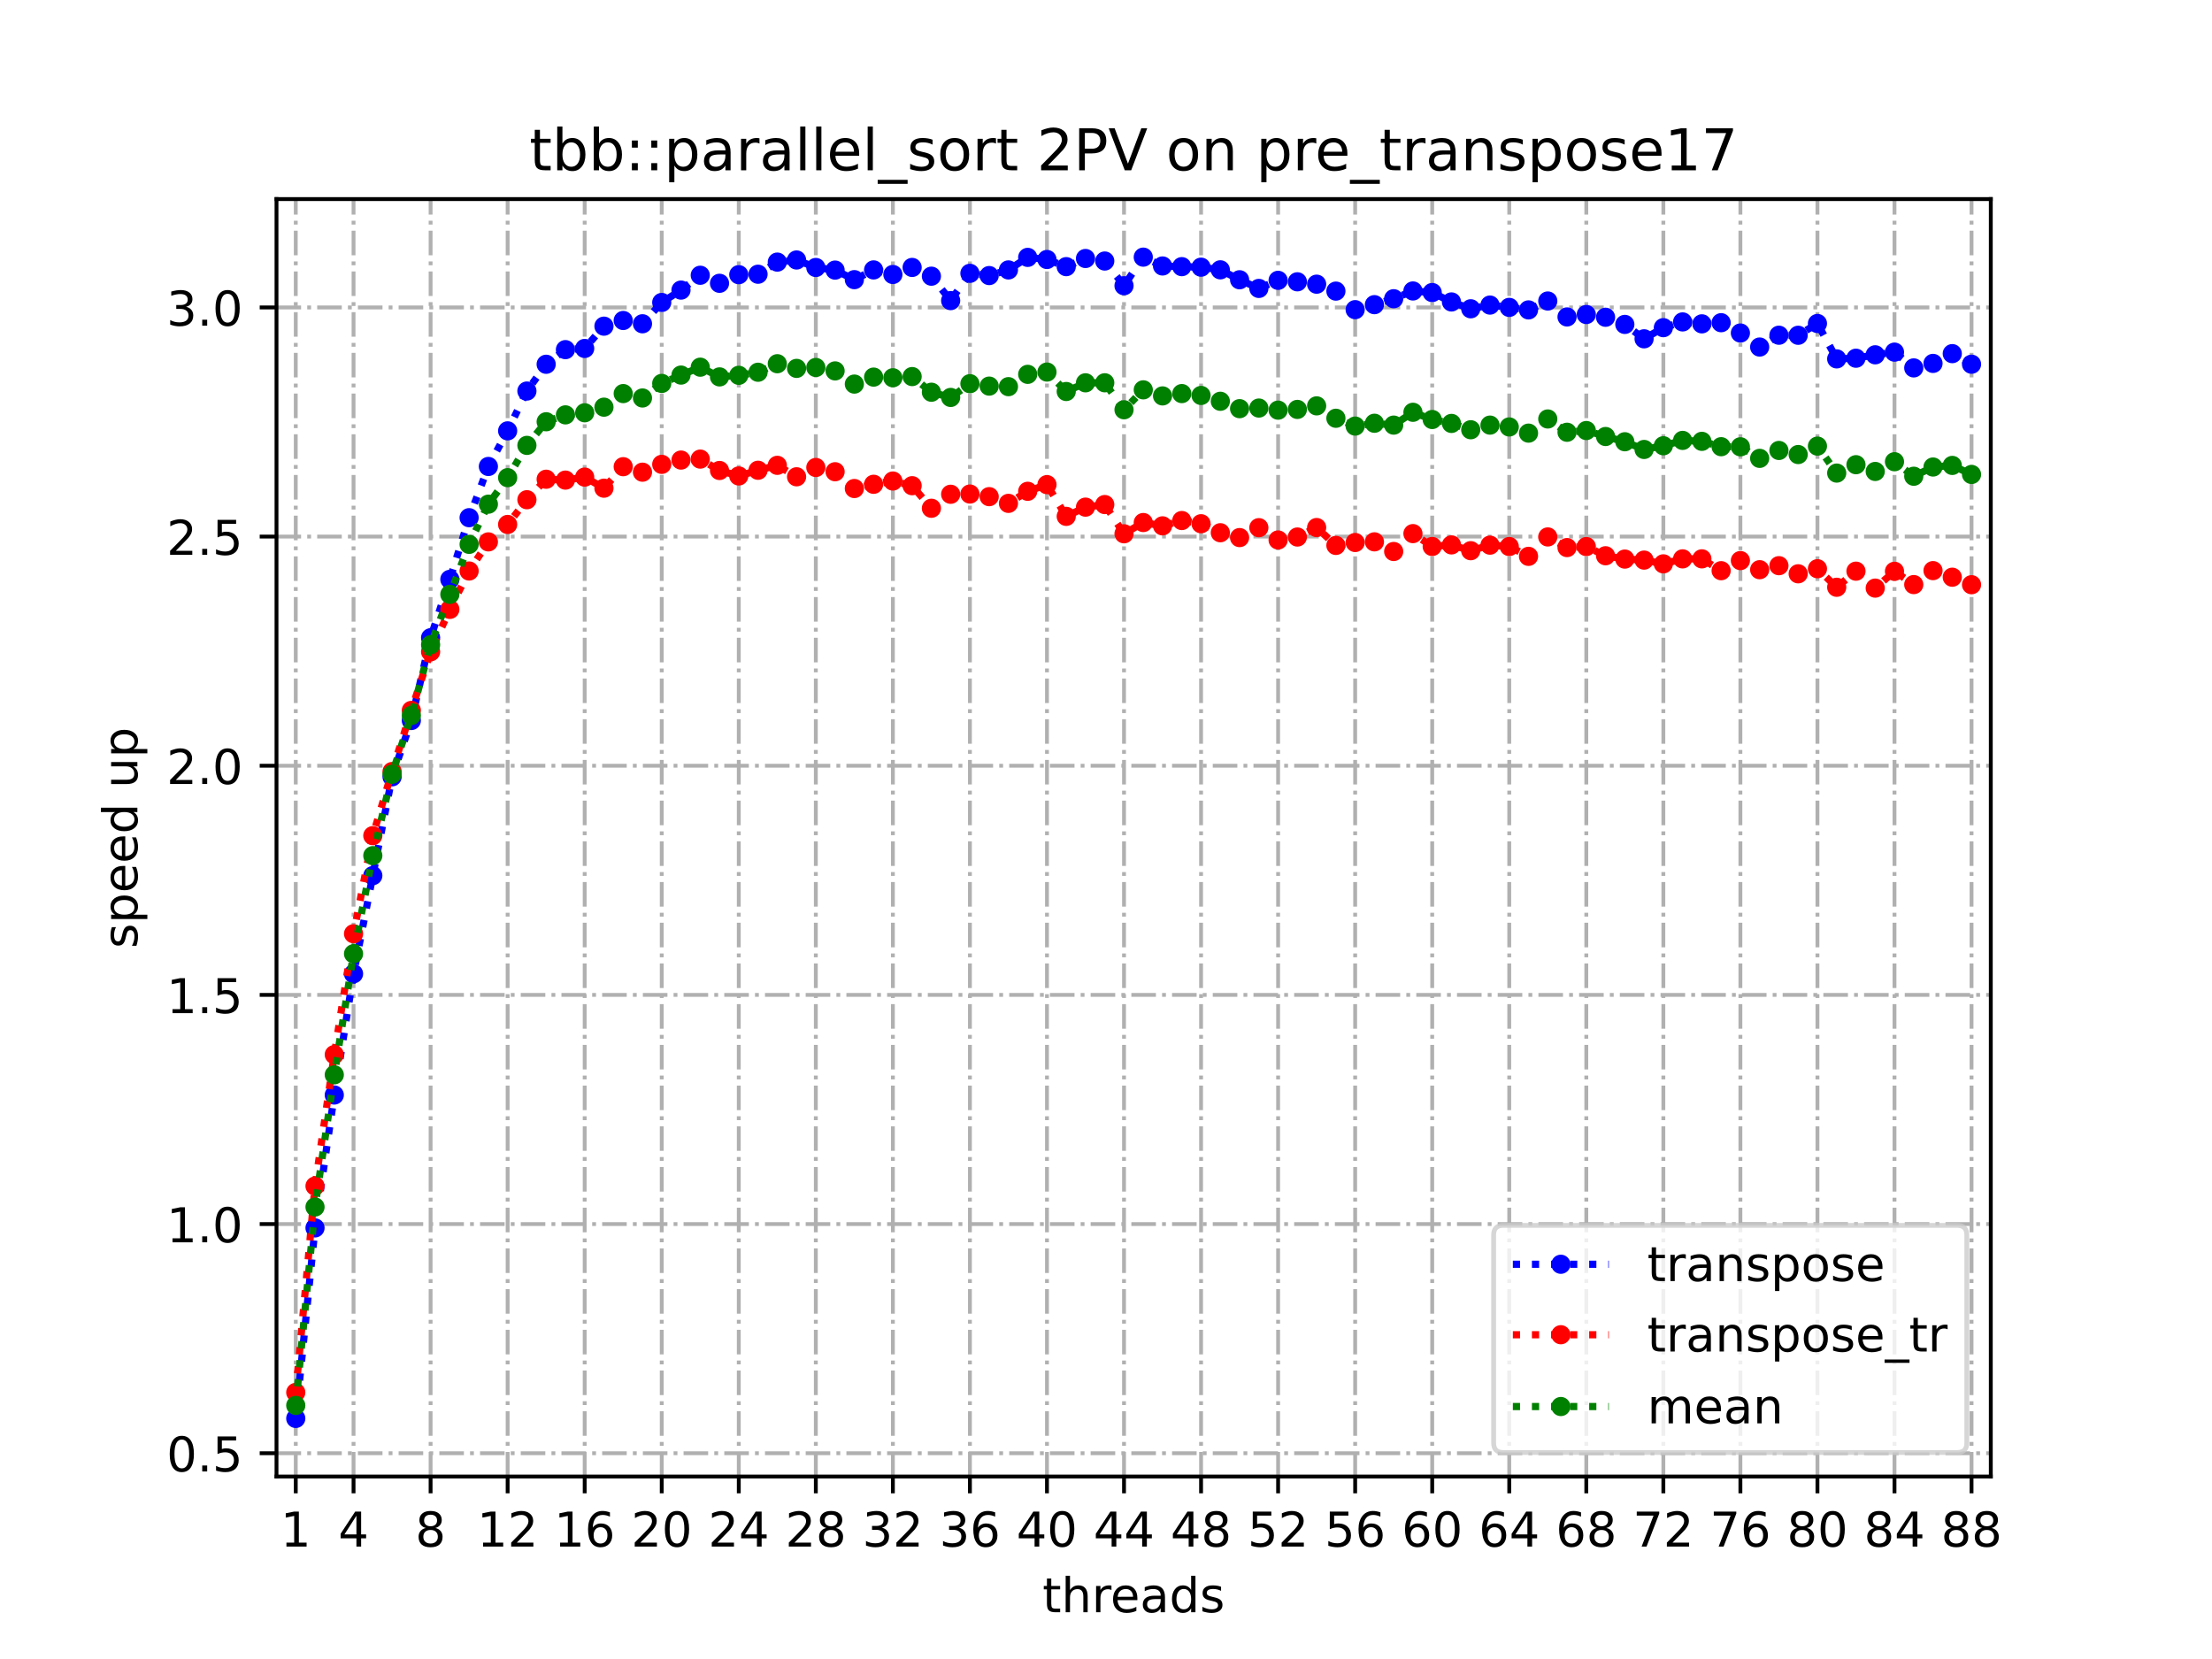 <?xml version="1.0" encoding="utf-8" standalone="no"?>
<!DOCTYPE svg PUBLIC "-//W3C//DTD SVG 1.1//EN"
  "http://www.w3.org/Graphics/SVG/1.1/DTD/svg11.dtd">
<!-- Created with matplotlib (https://matplotlib.org/) -->
<svg height="345.6pt" version="1.1" viewBox="0 0 460.8 345.6" width="460.8pt" xmlns="http://www.w3.org/2000/svg" xmlns:xlink="http://www.w3.org/1999/xlink">
 <defs>
  <style type="text/css">
*{stroke-linecap:butt;stroke-linejoin:round;}
  </style>
 </defs>
 <g id="figure_1">
  <g id="patch_1">
   <path d="M 0 345.6 
L 460.8 345.6 
L 460.8 0 
L 0 0 
z
" style="fill:#ffffff;"/>
  </g>
  <g id="axes_1">
   <g id="patch_2">
    <path d="M 57.6 307.584 
L 414.72 307.584 
L 414.72 41.472 
L 57.6 41.472 
z
" style="fill:#ffffff;"/>
   </g>
   <g id="matplotlib.axis_1">
    <g id="xtick_1">
     <g id="line2d_1">
      <path clip-path="url(#p46bc8b6583)" d="M 61.613 307.584 
L 61.613 41.472 
" style="fill:none;stroke:#b0b0b0;stroke-dasharray:5.12,1.28,0.8,1.28;stroke-dashoffset:0;stroke-width:0.8;"/>
     </g>
     <g id="line2d_2">
      <defs>
       <path d="M 0 0 
L 0 3.5 
" id="m618fa10799" style="stroke:#000000;stroke-width:0.8;"/>
      </defs>
      <g>
       <use style="stroke:#000000;stroke-width:0.8;" x="61.613" xlink:href="#m618fa10799" y="307.584"/>
      </g>
     </g>
     <g id="text_1">
      <!-- 1 -->
      <defs>
       <path d="M 12.406 8.297 
L 28.516 8.297 
L 28.516 63.922 
L 10.984 60.406 
L 10.984 69.391 
L 28.422 72.906 
L 38.281 72.906 
L 38.281 8.297 
L 54.391 8.297 
L 54.391 0 
L 12.406 0 
z
" id="DejaVuSans-49"/>
      </defs>
      <g transform="translate(58.431 322.182)scale(0.1 -0.1)">
       <use xlink:href="#DejaVuSans-49"/>
      </g>
     </g>
    </g>
    <g id="xtick_2">
     <g id="line2d_3">
      <path clip-path="url(#p46bc8b6583)" d="M 73.65 307.584 
L 73.65 41.472 
" style="fill:none;stroke:#b0b0b0;stroke-dasharray:5.12,1.28,0.8,1.28;stroke-dashoffset:0;stroke-width:0.8;"/>
     </g>
     <g id="line2d_4">
      <g>
       <use style="stroke:#000000;stroke-width:0.8;" x="73.65" xlink:href="#m618fa10799" y="307.584"/>
      </g>
     </g>
     <g id="text_2">
      <!-- 4 -->
      <defs>
       <path d="M 37.797 64.312 
L 12.891 25.391 
L 37.797 25.391 
z
M 35.203 72.906 
L 47.609 72.906 
L 47.609 25.391 
L 58.016 25.391 
L 58.016 17.188 
L 47.609 17.188 
L 47.609 0 
L 37.797 0 
L 37.797 17.188 
L 4.891 17.188 
L 4.891 26.703 
z
" id="DejaVuSans-52"/>
      </defs>
      <g transform="translate(70.469 322.182)scale(0.1 -0.1)">
       <use xlink:href="#DejaVuSans-52"/>
      </g>
     </g>
    </g>
    <g id="xtick_3">
     <g id="line2d_5">
      <path clip-path="url(#p46bc8b6583)" d="M 89.701 307.584 
L 89.701 41.472 
" style="fill:none;stroke:#b0b0b0;stroke-dasharray:5.12,1.28,0.8,1.28;stroke-dashoffset:0;stroke-width:0.8;"/>
     </g>
     <g id="line2d_6">
      <g>
       <use style="stroke:#000000;stroke-width:0.8;" x="89.701" xlink:href="#m618fa10799" y="307.584"/>
      </g>
     </g>
     <g id="text_3">
      <!-- 8 -->
      <defs>
       <path d="M 31.781 34.625 
Q 24.75 34.625 20.719 30.859 
Q 16.703 27.094 16.703 20.516 
Q 16.703 13.922 20.719 10.156 
Q 24.75 6.391 31.781 6.391 
Q 38.812 6.391 42.859 10.172 
Q 46.922 13.969 46.922 20.516 
Q 46.922 27.094 42.891 30.859 
Q 38.875 34.625 31.781 34.625 
z
M 21.922 38.812 
Q 15.578 40.375 12.031 44.719 
Q 8.5 49.078 8.5 55.328 
Q 8.5 64.062 14.719 69.141 
Q 20.953 74.219 31.781 74.219 
Q 42.672 74.219 48.875 69.141 
Q 55.078 64.062 55.078 55.328 
Q 55.078 49.078 51.531 44.719 
Q 48 40.375 41.703 38.812 
Q 48.828 37.156 52.797 32.312 
Q 56.781 27.484 56.781 20.516 
Q 56.781 9.906 50.312 4.234 
Q 43.844 -1.422 31.781 -1.422 
Q 19.734 -1.422 13.25 4.234 
Q 6.781 9.906 6.781 20.516 
Q 6.781 27.484 10.781 32.312 
Q 14.797 37.156 21.922 38.812 
z
M 18.312 54.391 
Q 18.312 48.734 21.844 45.562 
Q 25.391 42.391 31.781 42.391 
Q 38.141 42.391 41.719 45.562 
Q 45.312 48.734 45.312 54.391 
Q 45.312 60.062 41.719 63.234 
Q 38.141 66.406 31.781 66.406 
Q 25.391 66.406 21.844 63.234 
Q 18.312 60.062 18.312 54.391 
z
" id="DejaVuSans-56"/>
      </defs>
      <g transform="translate(86.519 322.182)scale(0.1 -0.1)">
       <use xlink:href="#DejaVuSans-56"/>
      </g>
     </g>
    </g>
    <g id="xtick_4">
     <g id="line2d_7">
      <path clip-path="url(#p46bc8b6583)" d="M 105.751 307.584 
L 105.751 41.472 
" style="fill:none;stroke:#b0b0b0;stroke-dasharray:5.12,1.28,0.8,1.28;stroke-dashoffset:0;stroke-width:0.8;"/>
     </g>
     <g id="line2d_8">
      <g>
       <use style="stroke:#000000;stroke-width:0.8;" x="105.751" xlink:href="#m618fa10799" y="307.584"/>
      </g>
     </g>
     <g id="text_4">
      <!-- 12 -->
      <defs>
       <path d="M 19.188 8.297 
L 53.609 8.297 
L 53.609 0 
L 7.328 0 
L 7.328 8.297 
Q 12.938 14.109 22.625 23.891 
Q 32.328 33.688 34.812 36.531 
Q 39.547 41.844 41.422 45.531 
Q 43.312 49.219 43.312 52.781 
Q 43.312 58.594 39.234 62.25 
Q 35.156 65.922 28.609 65.922 
Q 23.969 65.922 18.812 64.312 
Q 13.672 62.703 7.812 59.422 
L 7.812 69.391 
Q 13.766 71.781 18.938 73 
Q 24.125 74.219 28.422 74.219 
Q 39.75 74.219 46.484 68.547 
Q 53.219 62.891 53.219 53.422 
Q 53.219 48.922 51.531 44.891 
Q 49.859 40.875 45.406 35.406 
Q 44.188 33.984 37.641 27.219 
Q 31.109 20.453 19.188 8.297 
z
" id="DejaVuSans-50"/>
      </defs>
      <g transform="translate(99.389 322.182)scale(0.1 -0.1)">
       <use xlink:href="#DejaVuSans-49"/>
       <use x="63.623" xlink:href="#DejaVuSans-50"/>
      </g>
     </g>
    </g>
    <g id="xtick_5">
     <g id="line2d_9">
      <path clip-path="url(#p46bc8b6583)" d="M 121.801 307.584 
L 121.801 41.472 
" style="fill:none;stroke:#b0b0b0;stroke-dasharray:5.12,1.28,0.8,1.28;stroke-dashoffset:0;stroke-width:0.8;"/>
     </g>
     <g id="line2d_10">
      <g>
       <use style="stroke:#000000;stroke-width:0.8;" x="121.801" xlink:href="#m618fa10799" y="307.584"/>
      </g>
     </g>
     <g id="text_5">
      <!-- 16 -->
      <defs>
       <path d="M 33.016 40.375 
Q 26.375 40.375 22.484 35.828 
Q 18.609 31.297 18.609 23.391 
Q 18.609 15.531 22.484 10.953 
Q 26.375 6.391 33.016 6.391 
Q 39.656 6.391 43.531 10.953 
Q 47.406 15.531 47.406 23.391 
Q 47.406 31.297 43.531 35.828 
Q 39.656 40.375 33.016 40.375 
z
M 52.594 71.297 
L 52.594 62.312 
Q 48.875 64.062 45.094 64.984 
Q 41.312 65.922 37.594 65.922 
Q 27.828 65.922 22.672 59.328 
Q 17.531 52.734 16.797 39.406 
Q 19.672 43.656 24.016 45.922 
Q 28.375 48.188 33.594 48.188 
Q 44.578 48.188 50.953 41.516 
Q 57.328 34.859 57.328 23.391 
Q 57.328 12.156 50.688 5.359 
Q 44.047 -1.422 33.016 -1.422 
Q 20.359 -1.422 13.672 8.266 
Q 6.984 17.969 6.984 36.375 
Q 6.984 53.656 15.188 63.938 
Q 23.391 74.219 37.203 74.219 
Q 40.922 74.219 44.703 73.484 
Q 48.484 72.75 52.594 71.297 
z
" id="DejaVuSans-54"/>
      </defs>
      <g transform="translate(115.439 322.182)scale(0.1 -0.1)">
       <use xlink:href="#DejaVuSans-49"/>
       <use x="63.623" xlink:href="#DejaVuSans-54"/>
      </g>
     </g>
    </g>
    <g id="xtick_6">
     <g id="line2d_11">
      <path clip-path="url(#p46bc8b6583)" d="M 137.852 307.584 
L 137.852 41.472 
" style="fill:none;stroke:#b0b0b0;stroke-dasharray:5.12,1.28,0.8,1.28;stroke-dashoffset:0;stroke-width:0.8;"/>
     </g>
     <g id="line2d_12">
      <g>
       <use style="stroke:#000000;stroke-width:0.8;" x="137.852" xlink:href="#m618fa10799" y="307.584"/>
      </g>
     </g>
     <g id="text_6">
      <!-- 20 -->
      <defs>
       <path d="M 31.781 66.406 
Q 24.172 66.406 20.328 58.906 
Q 16.5 51.422 16.5 36.375 
Q 16.5 21.391 20.328 13.891 
Q 24.172 6.391 31.781 6.391 
Q 39.453 6.391 43.281 13.891 
Q 47.125 21.391 47.125 36.375 
Q 47.125 51.422 43.281 58.906 
Q 39.453 66.406 31.781 66.406 
z
M 31.781 74.219 
Q 44.047 74.219 50.516 64.516 
Q 56.984 54.828 56.984 36.375 
Q 56.984 17.969 50.516 8.266 
Q 44.047 -1.422 31.781 -1.422 
Q 19.531 -1.422 13.062 8.266 
Q 6.594 17.969 6.594 36.375 
Q 6.594 54.828 13.062 64.516 
Q 19.531 74.219 31.781 74.219 
z
" id="DejaVuSans-48"/>
      </defs>
      <g transform="translate(131.489 322.182)scale(0.1 -0.1)">
       <use xlink:href="#DejaVuSans-50"/>
       <use x="63.623" xlink:href="#DejaVuSans-48"/>
      </g>
     </g>
    </g>
    <g id="xtick_7">
     <g id="line2d_13">
      <path clip-path="url(#p46bc8b6583)" d="M 153.902 307.584 
L 153.902 41.472 
" style="fill:none;stroke:#b0b0b0;stroke-dasharray:5.12,1.28,0.8,1.28;stroke-dashoffset:0;stroke-width:0.8;"/>
     </g>
     <g id="line2d_14">
      <g>
       <use style="stroke:#000000;stroke-width:0.8;" x="153.902" xlink:href="#m618fa10799" y="307.584"/>
      </g>
     </g>
     <g id="text_7">
      <!-- 24 -->
      <g transform="translate(147.54 322.182)scale(0.1 -0.1)">
       <use xlink:href="#DejaVuSans-50"/>
       <use x="63.623" xlink:href="#DejaVuSans-52"/>
      </g>
     </g>
    </g>
    <g id="xtick_8">
     <g id="line2d_15">
      <path clip-path="url(#p46bc8b6583)" d="M 169.952 307.584 
L 169.952 41.472 
" style="fill:none;stroke:#b0b0b0;stroke-dasharray:5.12,1.28,0.8,1.28;stroke-dashoffset:0;stroke-width:0.8;"/>
     </g>
     <g id="line2d_16">
      <g>
       <use style="stroke:#000000;stroke-width:0.8;" x="169.952" xlink:href="#m618fa10799" y="307.584"/>
      </g>
     </g>
     <g id="text_8">
      <!-- 28 -->
      <g transform="translate(163.59 322.182)scale(0.1 -0.1)">
       <use xlink:href="#DejaVuSans-50"/>
       <use x="63.623" xlink:href="#DejaVuSans-56"/>
      </g>
     </g>
    </g>
    <g id="xtick_9">
     <g id="line2d_17">
      <path clip-path="url(#p46bc8b6583)" d="M 186.003 307.584 
L 186.003 41.472 
" style="fill:none;stroke:#b0b0b0;stroke-dasharray:5.12,1.28,0.8,1.28;stroke-dashoffset:0;stroke-width:0.8;"/>
     </g>
     <g id="line2d_18">
      <g>
       <use style="stroke:#000000;stroke-width:0.8;" x="186.003" xlink:href="#m618fa10799" y="307.584"/>
      </g>
     </g>
     <g id="text_9">
      <!-- 32 -->
      <defs>
       <path d="M 40.578 39.312 
Q 47.656 37.797 51.625 33 
Q 55.609 28.219 55.609 21.188 
Q 55.609 10.406 48.188 4.484 
Q 40.766 -1.422 27.094 -1.422 
Q 22.516 -1.422 17.656 -0.516 
Q 12.797 0.391 7.625 2.203 
L 7.625 11.719 
Q 11.719 9.328 16.594 8.109 
Q 21.484 6.891 26.812 6.891 
Q 36.078 6.891 40.938 10.547 
Q 45.797 14.203 45.797 21.188 
Q 45.797 27.641 41.281 31.266 
Q 36.766 34.906 28.719 34.906 
L 20.219 34.906 
L 20.219 43.016 
L 29.109 43.016 
Q 36.375 43.016 40.234 45.922 
Q 44.094 48.828 44.094 54.297 
Q 44.094 59.906 40.109 62.906 
Q 36.141 65.922 28.719 65.922 
Q 24.656 65.922 20.016 65.031 
Q 15.375 64.156 9.812 62.312 
L 9.812 71.094 
Q 15.438 72.656 20.344 73.438 
Q 25.25 74.219 29.594 74.219 
Q 40.828 74.219 47.359 69.109 
Q 53.906 64.016 53.906 55.328 
Q 53.906 49.266 50.438 45.094 
Q 46.969 40.922 40.578 39.312 
z
" id="DejaVuSans-51"/>
      </defs>
      <g transform="translate(179.64 322.182)scale(0.1 -0.1)">
       <use xlink:href="#DejaVuSans-51"/>
       <use x="63.623" xlink:href="#DejaVuSans-50"/>
      </g>
     </g>
    </g>
    <g id="xtick_10">
     <g id="line2d_19">
      <path clip-path="url(#p46bc8b6583)" d="M 202.053 307.584 
L 202.053 41.472 
" style="fill:none;stroke:#b0b0b0;stroke-dasharray:5.12,1.28,0.8,1.28;stroke-dashoffset:0;stroke-width:0.8;"/>
     </g>
     <g id="line2d_20">
      <g>
       <use style="stroke:#000000;stroke-width:0.8;" x="202.053" xlink:href="#m618fa10799" y="307.584"/>
      </g>
     </g>
     <g id="text_10">
      <!-- 36 -->
      <g transform="translate(195.691 322.182)scale(0.1 -0.1)">
       <use xlink:href="#DejaVuSans-51"/>
       <use x="63.623" xlink:href="#DejaVuSans-54"/>
      </g>
     </g>
    </g>
    <g id="xtick_11">
     <g id="line2d_21">
      <path clip-path="url(#p46bc8b6583)" d="M 218.103 307.584 
L 218.103 41.472 
" style="fill:none;stroke:#b0b0b0;stroke-dasharray:5.12,1.28,0.8,1.28;stroke-dashoffset:0;stroke-width:0.8;"/>
     </g>
     <g id="line2d_22">
      <g>
       <use style="stroke:#000000;stroke-width:0.8;" x="218.103" xlink:href="#m618fa10799" y="307.584"/>
      </g>
     </g>
     <g id="text_11">
      <!-- 40 -->
      <g transform="translate(211.741 322.182)scale(0.1 -0.1)">
       <use xlink:href="#DejaVuSans-52"/>
       <use x="63.623" xlink:href="#DejaVuSans-48"/>
      </g>
     </g>
    </g>
    <g id="xtick_12">
     <g id="line2d_23">
      <path clip-path="url(#p46bc8b6583)" d="M 234.154 307.584 
L 234.154 41.472 
" style="fill:none;stroke:#b0b0b0;stroke-dasharray:5.12,1.28,0.8,1.28;stroke-dashoffset:0;stroke-width:0.8;"/>
     </g>
     <g id="line2d_24">
      <g>
       <use style="stroke:#000000;stroke-width:0.8;" x="234.154" xlink:href="#m618fa10799" y="307.584"/>
      </g>
     </g>
     <g id="text_12">
      <!-- 44 -->
      <g transform="translate(227.791 322.182)scale(0.1 -0.1)">
       <use xlink:href="#DejaVuSans-52"/>
       <use x="63.623" xlink:href="#DejaVuSans-52"/>
      </g>
     </g>
    </g>
    <g id="xtick_13">
     <g id="line2d_25">
      <path clip-path="url(#p46bc8b6583)" d="M 250.204 307.584 
L 250.204 41.472 
" style="fill:none;stroke:#b0b0b0;stroke-dasharray:5.12,1.28,0.8,1.28;stroke-dashoffset:0;stroke-width:0.8;"/>
     </g>
     <g id="line2d_26">
      <g>
       <use style="stroke:#000000;stroke-width:0.8;" x="250.204" xlink:href="#m618fa10799" y="307.584"/>
      </g>
     </g>
     <g id="text_13">
      <!-- 48 -->
      <g transform="translate(243.842 322.182)scale(0.1 -0.1)">
       <use xlink:href="#DejaVuSans-52"/>
       <use x="63.623" xlink:href="#DejaVuSans-56"/>
      </g>
     </g>
    </g>
    <g id="xtick_14">
     <g id="line2d_27">
      <path clip-path="url(#p46bc8b6583)" d="M 266.254 307.584 
L 266.254 41.472 
" style="fill:none;stroke:#b0b0b0;stroke-dasharray:5.12,1.28,0.8,1.28;stroke-dashoffset:0;stroke-width:0.8;"/>
     </g>
     <g id="line2d_28">
      <g>
       <use style="stroke:#000000;stroke-width:0.8;" x="266.254" xlink:href="#m618fa10799" y="307.584"/>
      </g>
     </g>
     <g id="text_14">
      <!-- 52 -->
      <defs>
       <path d="M 10.797 72.906 
L 49.516 72.906 
L 49.516 64.594 
L 19.828 64.594 
L 19.828 46.734 
Q 21.969 47.469 24.109 47.828 
Q 26.266 48.188 28.422 48.188 
Q 40.625 48.188 47.75 41.5 
Q 54.891 34.812 54.891 23.391 
Q 54.891 11.625 47.562 5.094 
Q 40.234 -1.422 26.906 -1.422 
Q 22.312 -1.422 17.547 -0.641 
Q 12.797 0.141 7.719 1.703 
L 7.719 11.625 
Q 12.109 9.234 16.797 8.062 
Q 21.484 6.891 26.703 6.891 
Q 35.156 6.891 40.078 11.328 
Q 45.016 15.766 45.016 23.391 
Q 45.016 31 40.078 35.438 
Q 35.156 39.891 26.703 39.891 
Q 22.75 39.891 18.812 39.016 
Q 14.891 38.141 10.797 36.281 
z
" id="DejaVuSans-53"/>
      </defs>
      <g transform="translate(259.892 322.182)scale(0.1 -0.1)">
       <use xlink:href="#DejaVuSans-53"/>
       <use x="63.623" xlink:href="#DejaVuSans-50"/>
      </g>
     </g>
    </g>
    <g id="xtick_15">
     <g id="line2d_29">
      <path clip-path="url(#p46bc8b6583)" d="M 282.305 307.584 
L 282.305 41.472 
" style="fill:none;stroke:#b0b0b0;stroke-dasharray:5.12,1.28,0.8,1.28;stroke-dashoffset:0;stroke-width:0.8;"/>
     </g>
     <g id="line2d_30">
      <g>
       <use style="stroke:#000000;stroke-width:0.8;" x="282.305" xlink:href="#m618fa10799" y="307.584"/>
      </g>
     </g>
     <g id="text_15">
      <!-- 56 -->
      <g transform="translate(275.942 322.182)scale(0.1 -0.1)">
       <use xlink:href="#DejaVuSans-53"/>
       <use x="63.623" xlink:href="#DejaVuSans-54"/>
      </g>
     </g>
    </g>
    <g id="xtick_16">
     <g id="line2d_31">
      <path clip-path="url(#p46bc8b6583)" d="M 298.355 307.584 
L 298.355 41.472 
" style="fill:none;stroke:#b0b0b0;stroke-dasharray:5.12,1.28,0.8,1.28;stroke-dashoffset:0;stroke-width:0.8;"/>
     </g>
     <g id="line2d_32">
      <g>
       <use style="stroke:#000000;stroke-width:0.8;" x="298.355" xlink:href="#m618fa10799" y="307.584"/>
      </g>
     </g>
     <g id="text_16">
      <!-- 60 -->
      <g transform="translate(291.993 322.182)scale(0.1 -0.1)">
       <use xlink:href="#DejaVuSans-54"/>
       <use x="63.623" xlink:href="#DejaVuSans-48"/>
      </g>
     </g>
    </g>
    <g id="xtick_17">
     <g id="line2d_33">
      <path clip-path="url(#p46bc8b6583)" d="M 314.405 307.584 
L 314.405 41.472 
" style="fill:none;stroke:#b0b0b0;stroke-dasharray:5.12,1.28,0.8,1.28;stroke-dashoffset:0;stroke-width:0.8;"/>
     </g>
     <g id="line2d_34">
      <g>
       <use style="stroke:#000000;stroke-width:0.8;" x="314.405" xlink:href="#m618fa10799" y="307.584"/>
      </g>
     </g>
     <g id="text_17">
      <!-- 64 -->
      <g transform="translate(308.043 322.182)scale(0.1 -0.1)">
       <use xlink:href="#DejaVuSans-54"/>
       <use x="63.623" xlink:href="#DejaVuSans-52"/>
      </g>
     </g>
    </g>
    <g id="xtick_18">
     <g id="line2d_35">
      <path clip-path="url(#p46bc8b6583)" d="M 330.456 307.584 
L 330.456 41.472 
" style="fill:none;stroke:#b0b0b0;stroke-dasharray:5.12,1.28,0.8,1.28;stroke-dashoffset:0;stroke-width:0.8;"/>
     </g>
     <g id="line2d_36">
      <g>
       <use style="stroke:#000000;stroke-width:0.8;" x="330.456" xlink:href="#m618fa10799" y="307.584"/>
      </g>
     </g>
     <g id="text_18">
      <!-- 68 -->
      <g transform="translate(324.093 322.182)scale(0.1 -0.1)">
       <use xlink:href="#DejaVuSans-54"/>
       <use x="63.623" xlink:href="#DejaVuSans-56"/>
      </g>
     </g>
    </g>
    <g id="xtick_19">
     <g id="line2d_37">
      <path clip-path="url(#p46bc8b6583)" d="M 346.506 307.584 
L 346.506 41.472 
" style="fill:none;stroke:#b0b0b0;stroke-dasharray:5.12,1.28,0.8,1.28;stroke-dashoffset:0;stroke-width:0.8;"/>
     </g>
     <g id="line2d_38">
      <g>
       <use style="stroke:#000000;stroke-width:0.8;" x="346.506" xlink:href="#m618fa10799" y="307.584"/>
      </g>
     </g>
     <g id="text_19">
      <!-- 72 -->
      <defs>
       <path d="M 8.203 72.906 
L 55.078 72.906 
L 55.078 68.703 
L 28.609 0 
L 18.312 0 
L 43.219 64.594 
L 8.203 64.594 
z
" id="DejaVuSans-55"/>
      </defs>
      <g transform="translate(340.144 322.182)scale(0.1 -0.1)">
       <use xlink:href="#DejaVuSans-55"/>
       <use x="63.623" xlink:href="#DejaVuSans-50"/>
      </g>
     </g>
    </g>
    <g id="xtick_20">
     <g id="line2d_39">
      <path clip-path="url(#p46bc8b6583)" d="M 362.556 307.584 
L 362.556 41.472 
" style="fill:none;stroke:#b0b0b0;stroke-dasharray:5.12,1.28,0.8,1.28;stroke-dashoffset:0;stroke-width:0.8;"/>
     </g>
     <g id="line2d_40">
      <g>
       <use style="stroke:#000000;stroke-width:0.8;" x="362.556" xlink:href="#m618fa10799" y="307.584"/>
      </g>
     </g>
     <g id="text_20">
      <!-- 76 -->
      <g transform="translate(356.194 322.182)scale(0.1 -0.1)">
       <use xlink:href="#DejaVuSans-55"/>
       <use x="63.623" xlink:href="#DejaVuSans-54"/>
      </g>
     </g>
    </g>
    <g id="xtick_21">
     <g id="line2d_41">
      <path clip-path="url(#p46bc8b6583)" d="M 378.607 307.584 
L 378.607 41.472 
" style="fill:none;stroke:#b0b0b0;stroke-dasharray:5.12,1.28,0.8,1.28;stroke-dashoffset:0;stroke-width:0.8;"/>
     </g>
     <g id="line2d_42">
      <g>
       <use style="stroke:#000000;stroke-width:0.8;" x="378.607" xlink:href="#m618fa10799" y="307.584"/>
      </g>
     </g>
     <g id="text_21">
      <!-- 80 -->
      <g transform="translate(372.244 322.182)scale(0.1 -0.1)">
       <use xlink:href="#DejaVuSans-56"/>
       <use x="63.623" xlink:href="#DejaVuSans-48"/>
      </g>
     </g>
    </g>
    <g id="xtick_22">
     <g id="line2d_43">
      <path clip-path="url(#p46bc8b6583)" d="M 394.657 307.584 
L 394.657 41.472 
" style="fill:none;stroke:#b0b0b0;stroke-dasharray:5.12,1.28,0.8,1.28;stroke-dashoffset:0;stroke-width:0.8;"/>
     </g>
     <g id="line2d_44">
      <g>
       <use style="stroke:#000000;stroke-width:0.8;" x="394.657" xlink:href="#m618fa10799" y="307.584"/>
      </g>
     </g>
     <g id="text_22">
      <!-- 84 -->
      <g transform="translate(388.295 322.182)scale(0.1 -0.1)">
       <use xlink:href="#DejaVuSans-56"/>
       <use x="63.623" xlink:href="#DejaVuSans-52"/>
      </g>
     </g>
    </g>
    <g id="xtick_23">
     <g id="line2d_45">
      <path clip-path="url(#p46bc8b6583)" d="M 410.707 307.584 
L 410.707 41.472 
" style="fill:none;stroke:#b0b0b0;stroke-dasharray:5.12,1.28,0.8,1.28;stroke-dashoffset:0;stroke-width:0.8;"/>
     </g>
     <g id="line2d_46">
      <g>
       <use style="stroke:#000000;stroke-width:0.8;" x="410.707" xlink:href="#m618fa10799" y="307.584"/>
      </g>
     </g>
     <g id="text_23">
      <!-- 88 -->
      <g transform="translate(404.345 322.182)scale(0.1 -0.1)">
       <use xlink:href="#DejaVuSans-56"/>
       <use x="63.623" xlink:href="#DejaVuSans-56"/>
      </g>
     </g>
    </g>
    <g id="text_24">
     <!-- threads -->
     <defs>
      <path d="M 18.312 70.219 
L 18.312 54.688 
L 36.812 54.688 
L 36.812 47.703 
L 18.312 47.703 
L 18.312 18.016 
Q 18.312 11.328 20.141 9.422 
Q 21.969 7.516 27.594 7.516 
L 36.812 7.516 
L 36.812 0 
L 27.594 0 
Q 17.188 0 13.234 3.875 
Q 9.281 7.766 9.281 18.016 
L 9.281 47.703 
L 2.688 47.703 
L 2.688 54.688 
L 9.281 54.688 
L 9.281 70.219 
z
" id="DejaVuSans-116"/>
      <path d="M 54.891 33.016 
L 54.891 0 
L 45.906 0 
L 45.906 32.719 
Q 45.906 40.484 42.875 44.328 
Q 39.844 48.188 33.797 48.188 
Q 26.516 48.188 22.312 43.547 
Q 18.109 38.922 18.109 30.906 
L 18.109 0 
L 9.078 0 
L 9.078 75.984 
L 18.109 75.984 
L 18.109 46.188 
Q 21.344 51.125 25.703 53.562 
Q 30.078 56 35.797 56 
Q 45.219 56 50.047 50.172 
Q 54.891 44.344 54.891 33.016 
z
" id="DejaVuSans-104"/>
      <path d="M 41.109 46.297 
Q 39.594 47.172 37.812 47.578 
Q 36.031 48 33.891 48 
Q 26.266 48 22.188 43.047 
Q 18.109 38.094 18.109 28.812 
L 18.109 0 
L 9.078 0 
L 9.078 54.688 
L 18.109 54.688 
L 18.109 46.188 
Q 20.953 51.172 25.484 53.578 
Q 30.031 56 36.531 56 
Q 37.453 56 38.578 55.875 
Q 39.703 55.766 41.062 55.516 
z
" id="DejaVuSans-114"/>
      <path d="M 56.203 29.594 
L 56.203 25.203 
L 14.891 25.203 
Q 15.484 15.922 20.484 11.062 
Q 25.484 6.203 34.422 6.203 
Q 39.594 6.203 44.453 7.469 
Q 49.312 8.734 54.109 11.281 
L 54.109 2.781 
Q 49.266 0.734 44.188 -0.344 
Q 39.109 -1.422 33.891 -1.422 
Q 20.797 -1.422 13.156 6.188 
Q 5.516 13.812 5.516 26.812 
Q 5.516 40.234 12.766 48.109 
Q 20.016 56 32.328 56 
Q 43.359 56 49.781 48.891 
Q 56.203 41.797 56.203 29.594 
z
M 47.219 32.234 
Q 47.125 39.594 43.094 43.984 
Q 39.062 48.391 32.422 48.391 
Q 24.906 48.391 20.391 44.141 
Q 15.875 39.891 15.188 32.172 
z
" id="DejaVuSans-101"/>
      <path d="M 34.281 27.484 
Q 23.391 27.484 19.188 25 
Q 14.984 22.516 14.984 16.5 
Q 14.984 11.719 18.141 8.906 
Q 21.297 6.109 26.703 6.109 
Q 34.188 6.109 38.703 11.406 
Q 43.219 16.703 43.219 25.484 
L 43.219 27.484 
z
M 52.203 31.203 
L 52.203 0 
L 43.219 0 
L 43.219 8.297 
Q 40.141 3.328 35.547 0.953 
Q 30.953 -1.422 24.312 -1.422 
Q 15.922 -1.422 10.953 3.297 
Q 6 8.016 6 15.922 
Q 6 25.141 12.172 29.828 
Q 18.359 34.516 30.609 34.516 
L 43.219 34.516 
L 43.219 35.406 
Q 43.219 41.609 39.141 45 
Q 35.062 48.391 27.688 48.391 
Q 23 48.391 18.547 47.266 
Q 14.109 46.141 10.016 43.891 
L 10.016 52.203 
Q 14.938 54.109 19.578 55.047 
Q 24.219 56 28.609 56 
Q 40.484 56 46.344 49.844 
Q 52.203 43.703 52.203 31.203 
z
" id="DejaVuSans-97"/>
      <path d="M 45.406 46.391 
L 45.406 75.984 
L 54.391 75.984 
L 54.391 0 
L 45.406 0 
L 45.406 8.203 
Q 42.578 3.328 38.25 0.953 
Q 33.938 -1.422 27.875 -1.422 
Q 17.969 -1.422 11.734 6.484 
Q 5.516 14.406 5.516 27.297 
Q 5.516 40.188 11.734 48.094 
Q 17.969 56 27.875 56 
Q 33.938 56 38.25 53.625 
Q 42.578 51.266 45.406 46.391 
z
M 14.797 27.297 
Q 14.797 17.391 18.875 11.75 
Q 22.953 6.109 30.078 6.109 
Q 37.203 6.109 41.297 11.75 
Q 45.406 17.391 45.406 27.297 
Q 45.406 37.203 41.297 42.844 
Q 37.203 48.484 30.078 48.484 
Q 22.953 48.484 18.875 42.844 
Q 14.797 37.203 14.797 27.297 
z
" id="DejaVuSans-100"/>
      <path d="M 44.281 53.078 
L 44.281 44.578 
Q 40.484 46.531 36.375 47.5 
Q 32.281 48.484 27.875 48.484 
Q 21.188 48.484 17.844 46.438 
Q 14.5 44.391 14.5 40.281 
Q 14.5 37.156 16.891 35.375 
Q 19.281 33.594 26.516 31.984 
L 29.594 31.297 
Q 39.156 29.25 43.188 25.516 
Q 47.219 21.781 47.219 15.094 
Q 47.219 7.469 41.188 3.016 
Q 35.156 -1.422 24.609 -1.422 
Q 20.219 -1.422 15.453 -0.562 
Q 10.688 0.297 5.422 2 
L 5.422 11.281 
Q 10.406 8.688 15.234 7.391 
Q 20.062 6.109 24.812 6.109 
Q 31.156 6.109 34.562 8.281 
Q 37.984 10.453 37.984 14.406 
Q 37.984 18.062 35.516 20.016 
Q 33.062 21.969 24.703 23.781 
L 21.578 24.516 
Q 13.234 26.266 9.516 29.906 
Q 5.812 33.547 5.812 39.891 
Q 5.812 47.609 11.281 51.797 
Q 16.75 56 26.812 56 
Q 31.781 56 36.172 55.266 
Q 40.578 54.547 44.281 53.078 
z
" id="DejaVuSans-115"/>
     </defs>
     <g transform="translate(217.169 335.861)scale(0.1 -0.1)">
      <use xlink:href="#DejaVuSans-116"/>
      <use x="39.209" xlink:href="#DejaVuSans-104"/>
      <use x="102.588" xlink:href="#DejaVuSans-114"/>
      <use x="141.451" xlink:href="#DejaVuSans-101"/>
      <use x="202.975" xlink:href="#DejaVuSans-97"/>
      <use x="264.254" xlink:href="#DejaVuSans-100"/>
      <use x="327.73" xlink:href="#DejaVuSans-115"/>
     </g>
    </g>
   </g>
   <g id="matplotlib.axis_2">
    <g id="ytick_1">
     <g id="line2d_47">
      <path clip-path="url(#p46bc8b6583)" d="M 57.6 302.731 
L 414.72 302.731 
" style="fill:none;stroke:#b0b0b0;stroke-dasharray:5.12,1.28,0.8,1.28;stroke-dashoffset:0;stroke-width:0.8;"/>
     </g>
     <g id="line2d_48">
      <defs>
       <path d="M 0 0 
L -3.5 0 
" id="mc1bc565757" style="stroke:#000000;stroke-width:0.8;"/>
      </defs>
      <g>
       <use style="stroke:#000000;stroke-width:0.8;" x="57.6" xlink:href="#mc1bc565757" y="302.731"/>
      </g>
     </g>
     <g id="text_25">
      <!-- 0.5 -->
      <defs>
       <path d="M 10.688 12.406 
L 21 12.406 
L 21 0 
L 10.688 0 
z
" id="DejaVuSans-46"/>
      </defs>
      <g transform="translate(34.697 306.53)scale(0.1 -0.1)">
       <use xlink:href="#DejaVuSans-48"/>
       <use x="63.623" xlink:href="#DejaVuSans-46"/>
       <use x="95.41" xlink:href="#DejaVuSans-53"/>
      </g>
     </g>
    </g>
    <g id="ytick_2">
     <g id="line2d_49">
      <path clip-path="url(#p46bc8b6583)" d="M 57.6 254.994 
L 414.72 254.994 
" style="fill:none;stroke:#b0b0b0;stroke-dasharray:5.12,1.28,0.8,1.28;stroke-dashoffset:0;stroke-width:0.8;"/>
     </g>
     <g id="line2d_50">
      <g>
       <use style="stroke:#000000;stroke-width:0.8;" x="57.6" xlink:href="#mc1bc565757" y="254.994"/>
      </g>
     </g>
     <g id="text_26">
      <!-- 1.0 -->
      <g transform="translate(34.697 258.793)scale(0.1 -0.1)">
       <use xlink:href="#DejaVuSans-49"/>
       <use x="63.623" xlink:href="#DejaVuSans-46"/>
       <use x="95.41" xlink:href="#DejaVuSans-48"/>
      </g>
     </g>
    </g>
    <g id="ytick_3">
     <g id="line2d_51">
      <path clip-path="url(#p46bc8b6583)" d="M 57.6 207.257 
L 414.72 207.257 
" style="fill:none;stroke:#b0b0b0;stroke-dasharray:5.12,1.28,0.8,1.28;stroke-dashoffset:0;stroke-width:0.8;"/>
     </g>
     <g id="line2d_52">
      <g>
       <use style="stroke:#000000;stroke-width:0.8;" x="57.6" xlink:href="#mc1bc565757" y="207.257"/>
      </g>
     </g>
     <g id="text_27">
      <!-- 1.5 -->
      <g transform="translate(34.697 211.056)scale(0.1 -0.1)">
       <use xlink:href="#DejaVuSans-49"/>
       <use x="63.623" xlink:href="#DejaVuSans-46"/>
       <use x="95.41" xlink:href="#DejaVuSans-53"/>
      </g>
     </g>
    </g>
    <g id="ytick_4">
     <g id="line2d_53">
      <path clip-path="url(#p46bc8b6583)" d="M 57.6 159.519 
L 414.72 159.519 
" style="fill:none;stroke:#b0b0b0;stroke-dasharray:5.12,1.28,0.8,1.28;stroke-dashoffset:0;stroke-width:0.8;"/>
     </g>
     <g id="line2d_54">
      <g>
       <use style="stroke:#000000;stroke-width:0.8;" x="57.6" xlink:href="#mc1bc565757" y="159.519"/>
      </g>
     </g>
     <g id="text_28">
      <!-- 2.0 -->
      <g transform="translate(34.697 163.318)scale(0.1 -0.1)">
       <use xlink:href="#DejaVuSans-50"/>
       <use x="63.623" xlink:href="#DejaVuSans-46"/>
       <use x="95.41" xlink:href="#DejaVuSans-48"/>
      </g>
     </g>
    </g>
    <g id="ytick_5">
     <g id="line2d_55">
      <path clip-path="url(#p46bc8b6583)" d="M 57.6 111.782 
L 414.72 111.782 
" style="fill:none;stroke:#b0b0b0;stroke-dasharray:5.12,1.28,0.8,1.28;stroke-dashoffset:0;stroke-width:0.8;"/>
     </g>
     <g id="line2d_56">
      <g>
       <use style="stroke:#000000;stroke-width:0.8;" x="57.6" xlink:href="#mc1bc565757" y="111.782"/>
      </g>
     </g>
     <g id="text_29">
      <!-- 2.5 -->
      <g transform="translate(34.697 115.581)scale(0.1 -0.1)">
       <use xlink:href="#DejaVuSans-50"/>
       <use x="63.623" xlink:href="#DejaVuSans-46"/>
       <use x="95.41" xlink:href="#DejaVuSans-53"/>
      </g>
     </g>
    </g>
    <g id="ytick_6">
     <g id="line2d_57">
      <path clip-path="url(#p46bc8b6583)" d="M 57.6 64.045 
L 414.72 64.045 
" style="fill:none;stroke:#b0b0b0;stroke-dasharray:5.12,1.28,0.8,1.28;stroke-dashoffset:0;stroke-width:0.8;"/>
     </g>
     <g id="line2d_58">
      <g>
       <use style="stroke:#000000;stroke-width:0.8;" x="57.6" xlink:href="#mc1bc565757" y="64.045"/>
      </g>
     </g>
     <g id="text_30">
      <!-- 3.0 -->
      <g transform="translate(34.697 67.844)scale(0.1 -0.1)">
       <use xlink:href="#DejaVuSans-51"/>
       <use x="63.623" xlink:href="#DejaVuSans-46"/>
       <use x="95.41" xlink:href="#DejaVuSans-48"/>
      </g>
     </g>
    </g>
    <g id="text_31">
     <!-- speed up -->
     <defs>
      <path d="M 18.109 8.203 
L 18.109 -20.797 
L 9.078 -20.797 
L 9.078 54.688 
L 18.109 54.688 
L 18.109 46.391 
Q 20.953 51.266 25.266 53.625 
Q 29.594 56 35.594 56 
Q 45.562 56 51.781 48.094 
Q 58.016 40.188 58.016 27.297 
Q 58.016 14.406 51.781 6.484 
Q 45.562 -1.422 35.594 -1.422 
Q 29.594 -1.422 25.266 0.953 
Q 20.953 3.328 18.109 8.203 
z
M 48.688 27.297 
Q 48.688 37.203 44.609 42.844 
Q 40.531 48.484 33.406 48.484 
Q 26.266 48.484 22.188 42.844 
Q 18.109 37.203 18.109 27.297 
Q 18.109 17.391 22.188 11.75 
Q 26.266 6.109 33.406 6.109 
Q 40.531 6.109 44.609 11.75 
Q 48.688 17.391 48.688 27.297 
z
" id="DejaVuSans-112"/>
      <path id="DejaVuSans-32"/>
      <path d="M 8.5 21.578 
L 8.5 54.688 
L 17.484 54.688 
L 17.484 21.922 
Q 17.484 14.156 20.5 10.266 
Q 23.531 6.391 29.594 6.391 
Q 36.859 6.391 41.078 11.031 
Q 45.312 15.672 45.312 23.688 
L 45.312 54.688 
L 54.297 54.688 
L 54.297 0 
L 45.312 0 
L 45.312 8.406 
Q 42.047 3.422 37.719 1 
Q 33.406 -1.422 27.688 -1.422 
Q 18.266 -1.422 13.375 4.438 
Q 8.5 10.297 8.5 21.578 
z
M 31.109 56 
z
" id="DejaVuSans-117"/>
     </defs>
     <g transform="translate(28.617 197.566)rotate(-90)scale(0.1 -0.1)">
      <use xlink:href="#DejaVuSans-115"/>
      <use x="52.1" xlink:href="#DejaVuSans-112"/>
      <use x="115.576" xlink:href="#DejaVuSans-101"/>
      <use x="177.1" xlink:href="#DejaVuSans-101"/>
      <use x="238.623" xlink:href="#DejaVuSans-100"/>
      <use x="302.1" xlink:href="#DejaVuSans-32"/>
      <use x="333.887" xlink:href="#DejaVuSans-117"/>
      <use x="397.266" xlink:href="#DejaVuSans-112"/>
     </g>
    </g>
   </g>
   <g id="line2d_59">
    <path clip-path="url(#p46bc8b6583)" d="M 61.613 295.488 
L 65.625 255.795 
L 69.638 228.108 
L 73.65 202.855 
L 77.663 182.41 
L 81.676 161.828 
L 85.688 150.095 
L 89.701 132.856 
L 93.713 120.693 
L 97.726 107.844 
L 101.738 97.173 
L 105.751 89.757 
L 109.764 81.46 
L 113.776 75.884 
L 117.789 72.836 
L 121.801 72.59 
L 125.814 67.946 
L 129.827 66.764 
L 133.839 67.448 
L 137.852 63.011 
L 141.864 60.431 
L 145.877 57.341 
L 149.889 59.017 
L 153.902 57.22 
L 157.915 57.127 
L 161.927 54.6 
L 165.94 54.16 
L 169.952 55.721 
L 173.965 56.266 
L 177.978 58.256 
L 181.99 56.229 
L 186.003 57.182 
L 190.015 55.712 
L 194.028 57.536 
L 198.04 62.623 
L 202.053 56.941 
L 206.066 57.406 
L 210.078 56.231 
L 214.091 53.618 
L 218.103 54.056 
L 222.116 55.547 
L 226.129 53.849 
L 230.141 54.376 
L 234.154 59.522 
L 238.166 53.568 
L 242.179 55.407 
L 246.191 55.548 
L 250.204 55.659 
L 254.217 56.21 
L 258.229 58.28 
L 262.242 60.084 
L 266.254 58.401 
L 270.267 58.706 
L 274.28 59.201 
L 278.292 60.645 
L 282.305 64.508 
L 286.317 63.467 
L 290.33 62.229 
L 294.342 60.614 
L 298.355 60.941 
L 302.368 62.902 
L 306.38 64.326 
L 310.393 63.554 
L 314.405 64.034 
L 318.418 64.558 
L 322.431 62.706 
L 326.443 66.025 
L 330.456 65.518 
L 334.468 66.092 
L 338.481 67.581 
L 342.493 70.581 
L 346.506 68.261 
L 350.519 67.062 
L 354.531 67.463 
L 358.544 67.224 
L 362.556 69.374 
L 366.569 72.294 
L 370.582 69.833 
L 374.594 69.844 
L 378.607 67.392 
L 382.619 74.763 
L 386.632 74.624 
L 390.644 73.912 
L 394.657 73.359 
L 398.67 76.641 
L 402.682 75.704 
L 406.695 73.669 
L 410.707 75.873 
" style="fill:none;stroke:#0000ff;stroke-dasharray:1.5,2.475;stroke-dashoffset:0;stroke-width:1.5;"/>
    <defs>
     <path d="M 0 1.5 
C 0.398 1.5 0.779 1.342 1.061 1.061 
C 1.342 0.779 1.5 0.398 1.5 0 
C 1.5 -0.398 1.342 -0.779 1.061 -1.061 
C 0.779 -1.342 0.398 -1.5 0 -1.5 
C -0.398 -1.5 -0.779 -1.342 -1.061 -1.061 
C -1.342 -0.779 -1.5 -0.398 -1.5 0 
C -1.5 0.398 -1.342 0.779 -1.061 1.061 
C -0.779 1.342 -0.398 1.5 0 1.5 
z
" id="md71d5f7592" style="stroke:#0000ff;"/>
    </defs>
    <g clip-path="url(#p46bc8b6583)">
     <use style="fill:#0000ff;stroke:#0000ff;" x="61.613" xlink:href="#md71d5f7592" y="295.488"/>
     <use style="fill:#0000ff;stroke:#0000ff;" x="65.625" xlink:href="#md71d5f7592" y="255.795"/>
     <use style="fill:#0000ff;stroke:#0000ff;" x="69.638" xlink:href="#md71d5f7592" y="228.108"/>
     <use style="fill:#0000ff;stroke:#0000ff;" x="73.65" xlink:href="#md71d5f7592" y="202.855"/>
     <use style="fill:#0000ff;stroke:#0000ff;" x="77.663" xlink:href="#md71d5f7592" y="182.41"/>
     <use style="fill:#0000ff;stroke:#0000ff;" x="81.676" xlink:href="#md71d5f7592" y="161.828"/>
     <use style="fill:#0000ff;stroke:#0000ff;" x="85.688" xlink:href="#md71d5f7592" y="150.095"/>
     <use style="fill:#0000ff;stroke:#0000ff;" x="89.701" xlink:href="#md71d5f7592" y="132.856"/>
     <use style="fill:#0000ff;stroke:#0000ff;" x="93.713" xlink:href="#md71d5f7592" y="120.693"/>
     <use style="fill:#0000ff;stroke:#0000ff;" x="97.726" xlink:href="#md71d5f7592" y="107.844"/>
     <use style="fill:#0000ff;stroke:#0000ff;" x="101.738" xlink:href="#md71d5f7592" y="97.173"/>
     <use style="fill:#0000ff;stroke:#0000ff;" x="105.751" xlink:href="#md71d5f7592" y="89.757"/>
     <use style="fill:#0000ff;stroke:#0000ff;" x="109.764" xlink:href="#md71d5f7592" y="81.46"/>
     <use style="fill:#0000ff;stroke:#0000ff;" x="113.776" xlink:href="#md71d5f7592" y="75.884"/>
     <use style="fill:#0000ff;stroke:#0000ff;" x="117.789" xlink:href="#md71d5f7592" y="72.836"/>
     <use style="fill:#0000ff;stroke:#0000ff;" x="121.801" xlink:href="#md71d5f7592" y="72.59"/>
     <use style="fill:#0000ff;stroke:#0000ff;" x="125.814" xlink:href="#md71d5f7592" y="67.946"/>
     <use style="fill:#0000ff;stroke:#0000ff;" x="129.827" xlink:href="#md71d5f7592" y="66.764"/>
     <use style="fill:#0000ff;stroke:#0000ff;" x="133.839" xlink:href="#md71d5f7592" y="67.448"/>
     <use style="fill:#0000ff;stroke:#0000ff;" x="137.852" xlink:href="#md71d5f7592" y="63.011"/>
     <use style="fill:#0000ff;stroke:#0000ff;" x="141.864" xlink:href="#md71d5f7592" y="60.431"/>
     <use style="fill:#0000ff;stroke:#0000ff;" x="145.877" xlink:href="#md71d5f7592" y="57.341"/>
     <use style="fill:#0000ff;stroke:#0000ff;" x="149.889" xlink:href="#md71d5f7592" y="59.017"/>
     <use style="fill:#0000ff;stroke:#0000ff;" x="153.902" xlink:href="#md71d5f7592" y="57.22"/>
     <use style="fill:#0000ff;stroke:#0000ff;" x="157.915" xlink:href="#md71d5f7592" y="57.127"/>
     <use style="fill:#0000ff;stroke:#0000ff;" x="161.927" xlink:href="#md71d5f7592" y="54.6"/>
     <use style="fill:#0000ff;stroke:#0000ff;" x="165.94" xlink:href="#md71d5f7592" y="54.16"/>
     <use style="fill:#0000ff;stroke:#0000ff;" x="169.952" xlink:href="#md71d5f7592" y="55.721"/>
     <use style="fill:#0000ff;stroke:#0000ff;" x="173.965" xlink:href="#md71d5f7592" y="56.266"/>
     <use style="fill:#0000ff;stroke:#0000ff;" x="177.978" xlink:href="#md71d5f7592" y="58.256"/>
     <use style="fill:#0000ff;stroke:#0000ff;" x="181.99" xlink:href="#md71d5f7592" y="56.229"/>
     <use style="fill:#0000ff;stroke:#0000ff;" x="186.003" xlink:href="#md71d5f7592" y="57.182"/>
     <use style="fill:#0000ff;stroke:#0000ff;" x="190.015" xlink:href="#md71d5f7592" y="55.712"/>
     <use style="fill:#0000ff;stroke:#0000ff;" x="194.028" xlink:href="#md71d5f7592" y="57.536"/>
     <use style="fill:#0000ff;stroke:#0000ff;" x="198.04" xlink:href="#md71d5f7592" y="62.623"/>
     <use style="fill:#0000ff;stroke:#0000ff;" x="202.053" xlink:href="#md71d5f7592" y="56.941"/>
     <use style="fill:#0000ff;stroke:#0000ff;" x="206.066" xlink:href="#md71d5f7592" y="57.406"/>
     <use style="fill:#0000ff;stroke:#0000ff;" x="210.078" xlink:href="#md71d5f7592" y="56.231"/>
     <use style="fill:#0000ff;stroke:#0000ff;" x="214.091" xlink:href="#md71d5f7592" y="53.618"/>
     <use style="fill:#0000ff;stroke:#0000ff;" x="218.103" xlink:href="#md71d5f7592" y="54.056"/>
     <use style="fill:#0000ff;stroke:#0000ff;" x="222.116" xlink:href="#md71d5f7592" y="55.547"/>
     <use style="fill:#0000ff;stroke:#0000ff;" x="226.129" xlink:href="#md71d5f7592" y="53.849"/>
     <use style="fill:#0000ff;stroke:#0000ff;" x="230.141" xlink:href="#md71d5f7592" y="54.376"/>
     <use style="fill:#0000ff;stroke:#0000ff;" x="234.154" xlink:href="#md71d5f7592" y="59.522"/>
     <use style="fill:#0000ff;stroke:#0000ff;" x="238.166" xlink:href="#md71d5f7592" y="53.568"/>
     <use style="fill:#0000ff;stroke:#0000ff;" x="242.179" xlink:href="#md71d5f7592" y="55.407"/>
     <use style="fill:#0000ff;stroke:#0000ff;" x="246.191" xlink:href="#md71d5f7592" y="55.548"/>
     <use style="fill:#0000ff;stroke:#0000ff;" x="250.204" xlink:href="#md71d5f7592" y="55.659"/>
     <use style="fill:#0000ff;stroke:#0000ff;" x="254.217" xlink:href="#md71d5f7592" y="56.21"/>
     <use style="fill:#0000ff;stroke:#0000ff;" x="258.229" xlink:href="#md71d5f7592" y="58.28"/>
     <use style="fill:#0000ff;stroke:#0000ff;" x="262.242" xlink:href="#md71d5f7592" y="60.084"/>
     <use style="fill:#0000ff;stroke:#0000ff;" x="266.254" xlink:href="#md71d5f7592" y="58.401"/>
     <use style="fill:#0000ff;stroke:#0000ff;" x="270.267" xlink:href="#md71d5f7592" y="58.706"/>
     <use style="fill:#0000ff;stroke:#0000ff;" x="274.28" xlink:href="#md71d5f7592" y="59.201"/>
     <use style="fill:#0000ff;stroke:#0000ff;" x="278.292" xlink:href="#md71d5f7592" y="60.645"/>
     <use style="fill:#0000ff;stroke:#0000ff;" x="282.305" xlink:href="#md71d5f7592" y="64.508"/>
     <use style="fill:#0000ff;stroke:#0000ff;" x="286.317" xlink:href="#md71d5f7592" y="63.467"/>
     <use style="fill:#0000ff;stroke:#0000ff;" x="290.33" xlink:href="#md71d5f7592" y="62.229"/>
     <use style="fill:#0000ff;stroke:#0000ff;" x="294.342" xlink:href="#md71d5f7592" y="60.614"/>
     <use style="fill:#0000ff;stroke:#0000ff;" x="298.355" xlink:href="#md71d5f7592" y="60.941"/>
     <use style="fill:#0000ff;stroke:#0000ff;" x="302.368" xlink:href="#md71d5f7592" y="62.902"/>
     <use style="fill:#0000ff;stroke:#0000ff;" x="306.38" xlink:href="#md71d5f7592" y="64.326"/>
     <use style="fill:#0000ff;stroke:#0000ff;" x="310.393" xlink:href="#md71d5f7592" y="63.554"/>
     <use style="fill:#0000ff;stroke:#0000ff;" x="314.405" xlink:href="#md71d5f7592" y="64.034"/>
     <use style="fill:#0000ff;stroke:#0000ff;" x="318.418" xlink:href="#md71d5f7592" y="64.558"/>
     <use style="fill:#0000ff;stroke:#0000ff;" x="322.431" xlink:href="#md71d5f7592" y="62.706"/>
     <use style="fill:#0000ff;stroke:#0000ff;" x="326.443" xlink:href="#md71d5f7592" y="66.025"/>
     <use style="fill:#0000ff;stroke:#0000ff;" x="330.456" xlink:href="#md71d5f7592" y="65.518"/>
     <use style="fill:#0000ff;stroke:#0000ff;" x="334.468" xlink:href="#md71d5f7592" y="66.092"/>
     <use style="fill:#0000ff;stroke:#0000ff;" x="338.481" xlink:href="#md71d5f7592" y="67.581"/>
     <use style="fill:#0000ff;stroke:#0000ff;" x="342.493" xlink:href="#md71d5f7592" y="70.581"/>
     <use style="fill:#0000ff;stroke:#0000ff;" x="346.506" xlink:href="#md71d5f7592" y="68.261"/>
     <use style="fill:#0000ff;stroke:#0000ff;" x="350.519" xlink:href="#md71d5f7592" y="67.062"/>
     <use style="fill:#0000ff;stroke:#0000ff;" x="354.531" xlink:href="#md71d5f7592" y="67.463"/>
     <use style="fill:#0000ff;stroke:#0000ff;" x="358.544" xlink:href="#md71d5f7592" y="67.224"/>
     <use style="fill:#0000ff;stroke:#0000ff;" x="362.556" xlink:href="#md71d5f7592" y="69.374"/>
     <use style="fill:#0000ff;stroke:#0000ff;" x="366.569" xlink:href="#md71d5f7592" y="72.294"/>
     <use style="fill:#0000ff;stroke:#0000ff;" x="370.582" xlink:href="#md71d5f7592" y="69.833"/>
     <use style="fill:#0000ff;stroke:#0000ff;" x="374.594" xlink:href="#md71d5f7592" y="69.844"/>
     <use style="fill:#0000ff;stroke:#0000ff;" x="378.607" xlink:href="#md71d5f7592" y="67.392"/>
     <use style="fill:#0000ff;stroke:#0000ff;" x="382.619" xlink:href="#md71d5f7592" y="74.763"/>
     <use style="fill:#0000ff;stroke:#0000ff;" x="386.632" xlink:href="#md71d5f7592" y="74.624"/>
     <use style="fill:#0000ff;stroke:#0000ff;" x="390.644" xlink:href="#md71d5f7592" y="73.912"/>
     <use style="fill:#0000ff;stroke:#0000ff;" x="394.657" xlink:href="#md71d5f7592" y="73.359"/>
     <use style="fill:#0000ff;stroke:#0000ff;" x="398.67" xlink:href="#md71d5f7592" y="76.641"/>
     <use style="fill:#0000ff;stroke:#0000ff;" x="402.682" xlink:href="#md71d5f7592" y="75.704"/>
     <use style="fill:#0000ff;stroke:#0000ff;" x="406.695" xlink:href="#md71d5f7592" y="73.669"/>
     <use style="fill:#0000ff;stroke:#0000ff;" x="410.707" xlink:href="#md71d5f7592" y="75.873"/>
    </g>
   </g>
   <g id="line2d_60">
    <path clip-path="url(#p46bc8b6583)" d="M 61.613 290.068 
L 65.625 247.078 
L 69.638 219.696 
L 73.65 194.521 
L 77.663 174.084 
L 81.676 160.724 
L 85.688 147.994 
L 89.701 135.782 
L 93.713 126.946 
L 97.726 118.951 
L 101.738 112.885 
L 105.751 109.254 
L 109.764 104.102 
L 113.776 99.834 
L 117.789 100.014 
L 121.801 99.39 
L 125.814 101.697 
L 129.827 97.22 
L 133.839 98.365 
L 137.852 96.736 
L 141.864 95.841 
L 145.877 95.641 
L 149.889 98.01 
L 153.902 99.152 
L 157.915 97.964 
L 161.927 96.938 
L 165.94 99.324 
L 169.952 97.384 
L 173.965 98.271 
L 177.978 101.768 
L 181.99 100.886 
L 186.003 100.206 
L 190.015 101.181 
L 194.028 105.881 
L 198.04 102.965 
L 202.053 102.916 
L 206.066 103.462 
L 210.078 104.862 
L 214.091 102.347 
L 218.103 100.958 
L 222.116 107.569 
L 226.129 105.646 
L 230.141 105.107 
L 234.154 111.197 
L 238.166 108.853 
L 242.179 109.545 
L 246.191 108.436 
L 250.204 109.103 
L 254.217 110.978 
L 258.229 111.988 
L 262.242 109.924 
L 266.254 112.486 
L 270.267 111.872 
L 274.28 109.897 
L 278.292 113.621 
L 282.305 113.013 
L 286.317 112.876 
L 290.33 114.887 
L 294.342 111.162 
L 298.355 113.842 
L 302.368 113.512 
L 306.38 114.721 
L 310.393 113.564 
L 314.405 113.85 
L 318.418 115.899 
L 322.431 111.855 
L 326.443 114.069 
L 330.456 113.858 
L 334.468 115.774 
L 338.481 116.468 
L 342.493 116.68 
L 346.506 117.46 
L 350.519 116.424 
L 354.531 116.419 
L 358.544 118.886 
L 362.556 116.78 
L 366.569 118.678 
L 370.582 117.843 
L 374.594 119.533 
L 378.607 118.476 
L 382.619 122.34 
L 386.632 118.987 
L 390.644 122.515 
L 394.657 119.014 
L 398.67 121.78 
L 402.682 118.871 
L 406.695 120.242 
L 410.707 121.807 
" style="fill:none;stroke:#ff0000;stroke-dasharray:1.5,2.475;stroke-dashoffset:0;stroke-width:1.5;"/>
    <defs>
     <path d="M 0 1.5 
C 0.398 1.5 0.779 1.342 1.061 1.061 
C 1.342 0.779 1.5 0.398 1.5 0 
C 1.5 -0.398 1.342 -0.779 1.061 -1.061 
C 0.779 -1.342 0.398 -1.5 0 -1.5 
C -0.398 -1.5 -0.779 -1.342 -1.061 -1.061 
C -1.342 -0.779 -1.5 -0.398 -1.5 0 
C -1.5 0.398 -1.342 0.779 -1.061 1.061 
C -0.779 1.342 -0.398 1.5 0 1.5 
z
" id="md7f6a64450" style="stroke:#ff0000;"/>
    </defs>
    <g clip-path="url(#p46bc8b6583)">
     <use style="fill:#ff0000;stroke:#ff0000;" x="61.613" xlink:href="#md7f6a64450" y="290.068"/>
     <use style="fill:#ff0000;stroke:#ff0000;" x="65.625" xlink:href="#md7f6a64450" y="247.078"/>
     <use style="fill:#ff0000;stroke:#ff0000;" x="69.638" xlink:href="#md7f6a64450" y="219.696"/>
     <use style="fill:#ff0000;stroke:#ff0000;" x="73.65" xlink:href="#md7f6a64450" y="194.521"/>
     <use style="fill:#ff0000;stroke:#ff0000;" x="77.663" xlink:href="#md7f6a64450" y="174.084"/>
     <use style="fill:#ff0000;stroke:#ff0000;" x="81.676" xlink:href="#md7f6a64450" y="160.724"/>
     <use style="fill:#ff0000;stroke:#ff0000;" x="85.688" xlink:href="#md7f6a64450" y="147.994"/>
     <use style="fill:#ff0000;stroke:#ff0000;" x="89.701" xlink:href="#md7f6a64450" y="135.782"/>
     <use style="fill:#ff0000;stroke:#ff0000;" x="93.713" xlink:href="#md7f6a64450" y="126.946"/>
     <use style="fill:#ff0000;stroke:#ff0000;" x="97.726" xlink:href="#md7f6a64450" y="118.951"/>
     <use style="fill:#ff0000;stroke:#ff0000;" x="101.738" xlink:href="#md7f6a64450" y="112.885"/>
     <use style="fill:#ff0000;stroke:#ff0000;" x="105.751" xlink:href="#md7f6a64450" y="109.254"/>
     <use style="fill:#ff0000;stroke:#ff0000;" x="109.764" xlink:href="#md7f6a64450" y="104.102"/>
     <use style="fill:#ff0000;stroke:#ff0000;" x="113.776" xlink:href="#md7f6a64450" y="99.834"/>
     <use style="fill:#ff0000;stroke:#ff0000;" x="117.789" xlink:href="#md7f6a64450" y="100.014"/>
     <use style="fill:#ff0000;stroke:#ff0000;" x="121.801" xlink:href="#md7f6a64450" y="99.39"/>
     <use style="fill:#ff0000;stroke:#ff0000;" x="125.814" xlink:href="#md7f6a64450" y="101.697"/>
     <use style="fill:#ff0000;stroke:#ff0000;" x="129.827" xlink:href="#md7f6a64450" y="97.22"/>
     <use style="fill:#ff0000;stroke:#ff0000;" x="133.839" xlink:href="#md7f6a64450" y="98.365"/>
     <use style="fill:#ff0000;stroke:#ff0000;" x="137.852" xlink:href="#md7f6a64450" y="96.736"/>
     <use style="fill:#ff0000;stroke:#ff0000;" x="141.864" xlink:href="#md7f6a64450" y="95.841"/>
     <use style="fill:#ff0000;stroke:#ff0000;" x="145.877" xlink:href="#md7f6a64450" y="95.641"/>
     <use style="fill:#ff0000;stroke:#ff0000;" x="149.889" xlink:href="#md7f6a64450" y="98.01"/>
     <use style="fill:#ff0000;stroke:#ff0000;" x="153.902" xlink:href="#md7f6a64450" y="99.152"/>
     <use style="fill:#ff0000;stroke:#ff0000;" x="157.915" xlink:href="#md7f6a64450" y="97.964"/>
     <use style="fill:#ff0000;stroke:#ff0000;" x="161.927" xlink:href="#md7f6a64450" y="96.938"/>
     <use style="fill:#ff0000;stroke:#ff0000;" x="165.94" xlink:href="#md7f6a64450" y="99.324"/>
     <use style="fill:#ff0000;stroke:#ff0000;" x="169.952" xlink:href="#md7f6a64450" y="97.384"/>
     <use style="fill:#ff0000;stroke:#ff0000;" x="173.965" xlink:href="#md7f6a64450" y="98.271"/>
     <use style="fill:#ff0000;stroke:#ff0000;" x="177.978" xlink:href="#md7f6a64450" y="101.768"/>
     <use style="fill:#ff0000;stroke:#ff0000;" x="181.99" xlink:href="#md7f6a64450" y="100.886"/>
     <use style="fill:#ff0000;stroke:#ff0000;" x="186.003" xlink:href="#md7f6a64450" y="100.206"/>
     <use style="fill:#ff0000;stroke:#ff0000;" x="190.015" xlink:href="#md7f6a64450" y="101.181"/>
     <use style="fill:#ff0000;stroke:#ff0000;" x="194.028" xlink:href="#md7f6a64450" y="105.881"/>
     <use style="fill:#ff0000;stroke:#ff0000;" x="198.04" xlink:href="#md7f6a64450" y="102.965"/>
     <use style="fill:#ff0000;stroke:#ff0000;" x="202.053" xlink:href="#md7f6a64450" y="102.916"/>
     <use style="fill:#ff0000;stroke:#ff0000;" x="206.066" xlink:href="#md7f6a64450" y="103.462"/>
     <use style="fill:#ff0000;stroke:#ff0000;" x="210.078" xlink:href="#md7f6a64450" y="104.862"/>
     <use style="fill:#ff0000;stroke:#ff0000;" x="214.091" xlink:href="#md7f6a64450" y="102.347"/>
     <use style="fill:#ff0000;stroke:#ff0000;" x="218.103" xlink:href="#md7f6a64450" y="100.958"/>
     <use style="fill:#ff0000;stroke:#ff0000;" x="222.116" xlink:href="#md7f6a64450" y="107.569"/>
     <use style="fill:#ff0000;stroke:#ff0000;" x="226.129" xlink:href="#md7f6a64450" y="105.646"/>
     <use style="fill:#ff0000;stroke:#ff0000;" x="230.141" xlink:href="#md7f6a64450" y="105.107"/>
     <use style="fill:#ff0000;stroke:#ff0000;" x="234.154" xlink:href="#md7f6a64450" y="111.197"/>
     <use style="fill:#ff0000;stroke:#ff0000;" x="238.166" xlink:href="#md7f6a64450" y="108.853"/>
     <use style="fill:#ff0000;stroke:#ff0000;" x="242.179" xlink:href="#md7f6a64450" y="109.545"/>
     <use style="fill:#ff0000;stroke:#ff0000;" x="246.191" xlink:href="#md7f6a64450" y="108.436"/>
     <use style="fill:#ff0000;stroke:#ff0000;" x="250.204" xlink:href="#md7f6a64450" y="109.103"/>
     <use style="fill:#ff0000;stroke:#ff0000;" x="254.217" xlink:href="#md7f6a64450" y="110.978"/>
     <use style="fill:#ff0000;stroke:#ff0000;" x="258.229" xlink:href="#md7f6a64450" y="111.988"/>
     <use style="fill:#ff0000;stroke:#ff0000;" x="262.242" xlink:href="#md7f6a64450" y="109.924"/>
     <use style="fill:#ff0000;stroke:#ff0000;" x="266.254" xlink:href="#md7f6a64450" y="112.486"/>
     <use style="fill:#ff0000;stroke:#ff0000;" x="270.267" xlink:href="#md7f6a64450" y="111.872"/>
     <use style="fill:#ff0000;stroke:#ff0000;" x="274.28" xlink:href="#md7f6a64450" y="109.897"/>
     <use style="fill:#ff0000;stroke:#ff0000;" x="278.292" xlink:href="#md7f6a64450" y="113.621"/>
     <use style="fill:#ff0000;stroke:#ff0000;" x="282.305" xlink:href="#md7f6a64450" y="113.013"/>
     <use style="fill:#ff0000;stroke:#ff0000;" x="286.317" xlink:href="#md7f6a64450" y="112.876"/>
     <use style="fill:#ff0000;stroke:#ff0000;" x="290.33" xlink:href="#md7f6a64450" y="114.887"/>
     <use style="fill:#ff0000;stroke:#ff0000;" x="294.342" xlink:href="#md7f6a64450" y="111.162"/>
     <use style="fill:#ff0000;stroke:#ff0000;" x="298.355" xlink:href="#md7f6a64450" y="113.842"/>
     <use style="fill:#ff0000;stroke:#ff0000;" x="302.368" xlink:href="#md7f6a64450" y="113.512"/>
     <use style="fill:#ff0000;stroke:#ff0000;" x="306.38" xlink:href="#md7f6a64450" y="114.721"/>
     <use style="fill:#ff0000;stroke:#ff0000;" x="310.393" xlink:href="#md7f6a64450" y="113.564"/>
     <use style="fill:#ff0000;stroke:#ff0000;" x="314.405" xlink:href="#md7f6a64450" y="113.85"/>
     <use style="fill:#ff0000;stroke:#ff0000;" x="318.418" xlink:href="#md7f6a64450" y="115.899"/>
     <use style="fill:#ff0000;stroke:#ff0000;" x="322.431" xlink:href="#md7f6a64450" y="111.855"/>
     <use style="fill:#ff0000;stroke:#ff0000;" x="326.443" xlink:href="#md7f6a64450" y="114.069"/>
     <use style="fill:#ff0000;stroke:#ff0000;" x="330.456" xlink:href="#md7f6a64450" y="113.858"/>
     <use style="fill:#ff0000;stroke:#ff0000;" x="334.468" xlink:href="#md7f6a64450" y="115.774"/>
     <use style="fill:#ff0000;stroke:#ff0000;" x="338.481" xlink:href="#md7f6a64450" y="116.468"/>
     <use style="fill:#ff0000;stroke:#ff0000;" x="342.493" xlink:href="#md7f6a64450" y="116.68"/>
     <use style="fill:#ff0000;stroke:#ff0000;" x="346.506" xlink:href="#md7f6a64450" y="117.46"/>
     <use style="fill:#ff0000;stroke:#ff0000;" x="350.519" xlink:href="#md7f6a64450" y="116.424"/>
     <use style="fill:#ff0000;stroke:#ff0000;" x="354.531" xlink:href="#md7f6a64450" y="116.419"/>
     <use style="fill:#ff0000;stroke:#ff0000;" x="358.544" xlink:href="#md7f6a64450" y="118.886"/>
     <use style="fill:#ff0000;stroke:#ff0000;" x="362.556" xlink:href="#md7f6a64450" y="116.78"/>
     <use style="fill:#ff0000;stroke:#ff0000;" x="366.569" xlink:href="#md7f6a64450" y="118.678"/>
     <use style="fill:#ff0000;stroke:#ff0000;" x="370.582" xlink:href="#md7f6a64450" y="117.843"/>
     <use style="fill:#ff0000;stroke:#ff0000;" x="374.594" xlink:href="#md7f6a64450" y="119.533"/>
     <use style="fill:#ff0000;stroke:#ff0000;" x="378.607" xlink:href="#md7f6a64450" y="118.476"/>
     <use style="fill:#ff0000;stroke:#ff0000;" x="382.619" xlink:href="#md7f6a64450" y="122.34"/>
     <use style="fill:#ff0000;stroke:#ff0000;" x="386.632" xlink:href="#md7f6a64450" y="118.987"/>
     <use style="fill:#ff0000;stroke:#ff0000;" x="390.644" xlink:href="#md7f6a64450" y="122.515"/>
     <use style="fill:#ff0000;stroke:#ff0000;" x="394.657" xlink:href="#md7f6a64450" y="119.014"/>
     <use style="fill:#ff0000;stroke:#ff0000;" x="398.67" xlink:href="#md7f6a64450" y="121.78"/>
     <use style="fill:#ff0000;stroke:#ff0000;" x="402.682" xlink:href="#md7f6a64450" y="118.871"/>
     <use style="fill:#ff0000;stroke:#ff0000;" x="406.695" xlink:href="#md7f6a64450" y="120.242"/>
     <use style="fill:#ff0000;stroke:#ff0000;" x="410.707" xlink:href="#md7f6a64450" y="121.807"/>
    </g>
   </g>
   <g id="line2d_61">
    <path clip-path="url(#p46bc8b6583)" d="M 61.613 292.778 
L 65.625 251.436 
L 69.638 223.902 
L 73.65 198.688 
L 77.663 178.247 
L 81.676 161.276 
L 85.688 149.045 
L 89.701 134.319 
L 93.713 123.819 
L 97.726 113.398 
L 101.738 105.029 
L 105.751 99.506 
L 109.764 92.781 
L 113.776 87.859 
L 117.789 86.425 
L 121.801 85.99 
L 125.814 84.821 
L 129.827 81.992 
L 133.839 82.907 
L 137.852 79.873 
L 141.864 78.136 
L 145.877 76.491 
L 149.889 78.514 
L 153.902 78.186 
L 157.915 77.546 
L 161.927 75.769 
L 165.94 76.742 
L 169.952 76.553 
L 173.965 77.268 
L 177.978 80.012 
L 181.99 78.558 
L 186.003 78.694 
L 190.015 78.447 
L 194.028 81.709 
L 198.04 82.794 
L 202.053 79.929 
L 206.066 80.434 
L 210.078 80.547 
L 214.091 77.983 
L 218.103 77.507 
L 222.116 81.558 
L 226.129 79.747 
L 230.141 79.742 
L 234.154 85.36 
L 238.166 81.211 
L 242.179 82.476 
L 246.191 81.992 
L 250.204 82.381 
L 254.217 83.594 
L 258.229 85.134 
L 262.242 85.004 
L 266.254 85.443 
L 270.267 85.289 
L 274.28 84.549 
L 278.292 87.133 
L 282.305 88.76 
L 286.317 88.172 
L 290.33 88.558 
L 294.342 85.888 
L 298.355 87.392 
L 302.368 88.207 
L 306.38 89.524 
L 310.393 88.559 
L 314.405 88.942 
L 318.418 90.229 
L 322.431 87.28 
L 326.443 90.047 
L 330.456 89.688 
L 334.468 90.933 
L 338.481 92.025 
L 342.493 93.631 
L 346.506 92.86 
L 350.519 91.743 
L 354.531 91.941 
L 358.544 93.055 
L 362.556 93.077 
L 366.569 95.486 
L 370.582 93.838 
L 374.594 94.689 
L 378.607 92.934 
L 382.619 98.552 
L 386.632 96.805 
L 390.644 98.213 
L 394.657 96.187 
L 398.67 99.211 
L 402.682 97.287 
L 406.695 96.956 
L 410.707 98.84 
" style="fill:none;stroke:#008000;stroke-dasharray:1.5,2.475;stroke-dashoffset:0;stroke-width:1.5;"/>
    <defs>
     <path d="M 0 1.5 
C 0.398 1.5 0.779 1.342 1.061 1.061 
C 1.342 0.779 1.5 0.398 1.5 0 
C 1.5 -0.398 1.342 -0.779 1.061 -1.061 
C 0.779 -1.342 0.398 -1.5 0 -1.5 
C -0.398 -1.5 -0.779 -1.342 -1.061 -1.061 
C -1.342 -0.779 -1.5 -0.398 -1.5 0 
C -1.5 0.398 -1.342 0.779 -1.061 1.061 
C -0.779 1.342 -0.398 1.5 0 1.5 
z
" id="m8c817642ec" style="stroke:#008000;"/>
    </defs>
    <g clip-path="url(#p46bc8b6583)">
     <use style="fill:#008000;stroke:#008000;" x="61.613" xlink:href="#m8c817642ec" y="292.778"/>
     <use style="fill:#008000;stroke:#008000;" x="65.625" xlink:href="#m8c817642ec" y="251.436"/>
     <use style="fill:#008000;stroke:#008000;" x="69.638" xlink:href="#m8c817642ec" y="223.902"/>
     <use style="fill:#008000;stroke:#008000;" x="73.65" xlink:href="#m8c817642ec" y="198.688"/>
     <use style="fill:#008000;stroke:#008000;" x="77.663" xlink:href="#m8c817642ec" y="178.247"/>
     <use style="fill:#008000;stroke:#008000;" x="81.676" xlink:href="#m8c817642ec" y="161.276"/>
     <use style="fill:#008000;stroke:#008000;" x="85.688" xlink:href="#m8c817642ec" y="149.045"/>
     <use style="fill:#008000;stroke:#008000;" x="89.701" xlink:href="#m8c817642ec" y="134.319"/>
     <use style="fill:#008000;stroke:#008000;" x="93.713" xlink:href="#m8c817642ec" y="123.819"/>
     <use style="fill:#008000;stroke:#008000;" x="97.726" xlink:href="#m8c817642ec" y="113.398"/>
     <use style="fill:#008000;stroke:#008000;" x="101.738" xlink:href="#m8c817642ec" y="105.029"/>
     <use style="fill:#008000;stroke:#008000;" x="105.751" xlink:href="#m8c817642ec" y="99.506"/>
     <use style="fill:#008000;stroke:#008000;" x="109.764" xlink:href="#m8c817642ec" y="92.781"/>
     <use style="fill:#008000;stroke:#008000;" x="113.776" xlink:href="#m8c817642ec" y="87.859"/>
     <use style="fill:#008000;stroke:#008000;" x="117.789" xlink:href="#m8c817642ec" y="86.425"/>
     <use style="fill:#008000;stroke:#008000;" x="121.801" xlink:href="#m8c817642ec" y="85.99"/>
     <use style="fill:#008000;stroke:#008000;" x="125.814" xlink:href="#m8c817642ec" y="84.821"/>
     <use style="fill:#008000;stroke:#008000;" x="129.827" xlink:href="#m8c817642ec" y="81.992"/>
     <use style="fill:#008000;stroke:#008000;" x="133.839" xlink:href="#m8c817642ec" y="82.907"/>
     <use style="fill:#008000;stroke:#008000;" x="137.852" xlink:href="#m8c817642ec" y="79.873"/>
     <use style="fill:#008000;stroke:#008000;" x="141.864" xlink:href="#m8c817642ec" y="78.136"/>
     <use style="fill:#008000;stroke:#008000;" x="145.877" xlink:href="#m8c817642ec" y="76.491"/>
     <use style="fill:#008000;stroke:#008000;" x="149.889" xlink:href="#m8c817642ec" y="78.514"/>
     <use style="fill:#008000;stroke:#008000;" x="153.902" xlink:href="#m8c817642ec" y="78.186"/>
     <use style="fill:#008000;stroke:#008000;" x="157.915" xlink:href="#m8c817642ec" y="77.546"/>
     <use style="fill:#008000;stroke:#008000;" x="161.927" xlink:href="#m8c817642ec" y="75.769"/>
     <use style="fill:#008000;stroke:#008000;" x="165.94" xlink:href="#m8c817642ec" y="76.742"/>
     <use style="fill:#008000;stroke:#008000;" x="169.952" xlink:href="#m8c817642ec" y="76.553"/>
     <use style="fill:#008000;stroke:#008000;" x="173.965" xlink:href="#m8c817642ec" y="77.268"/>
     <use style="fill:#008000;stroke:#008000;" x="177.978" xlink:href="#m8c817642ec" y="80.012"/>
     <use style="fill:#008000;stroke:#008000;" x="181.99" xlink:href="#m8c817642ec" y="78.558"/>
     <use style="fill:#008000;stroke:#008000;" x="186.003" xlink:href="#m8c817642ec" y="78.694"/>
     <use style="fill:#008000;stroke:#008000;" x="190.015" xlink:href="#m8c817642ec" y="78.447"/>
     <use style="fill:#008000;stroke:#008000;" x="194.028" xlink:href="#m8c817642ec" y="81.709"/>
     <use style="fill:#008000;stroke:#008000;" x="198.04" xlink:href="#m8c817642ec" y="82.794"/>
     <use style="fill:#008000;stroke:#008000;" x="202.053" xlink:href="#m8c817642ec" y="79.929"/>
     <use style="fill:#008000;stroke:#008000;" x="206.066" xlink:href="#m8c817642ec" y="80.434"/>
     <use style="fill:#008000;stroke:#008000;" x="210.078" xlink:href="#m8c817642ec" y="80.547"/>
     <use style="fill:#008000;stroke:#008000;" x="214.091" xlink:href="#m8c817642ec" y="77.983"/>
     <use style="fill:#008000;stroke:#008000;" x="218.103" xlink:href="#m8c817642ec" y="77.507"/>
     <use style="fill:#008000;stroke:#008000;" x="222.116" xlink:href="#m8c817642ec" y="81.558"/>
     <use style="fill:#008000;stroke:#008000;" x="226.129" xlink:href="#m8c817642ec" y="79.747"/>
     <use style="fill:#008000;stroke:#008000;" x="230.141" xlink:href="#m8c817642ec" y="79.742"/>
     <use style="fill:#008000;stroke:#008000;" x="234.154" xlink:href="#m8c817642ec" y="85.36"/>
     <use style="fill:#008000;stroke:#008000;" x="238.166" xlink:href="#m8c817642ec" y="81.211"/>
     <use style="fill:#008000;stroke:#008000;" x="242.179" xlink:href="#m8c817642ec" y="82.476"/>
     <use style="fill:#008000;stroke:#008000;" x="246.191" xlink:href="#m8c817642ec" y="81.992"/>
     <use style="fill:#008000;stroke:#008000;" x="250.204" xlink:href="#m8c817642ec" y="82.381"/>
     <use style="fill:#008000;stroke:#008000;" x="254.217" xlink:href="#m8c817642ec" y="83.594"/>
     <use style="fill:#008000;stroke:#008000;" x="258.229" xlink:href="#m8c817642ec" y="85.134"/>
     <use style="fill:#008000;stroke:#008000;" x="262.242" xlink:href="#m8c817642ec" y="85.004"/>
     <use style="fill:#008000;stroke:#008000;" x="266.254" xlink:href="#m8c817642ec" y="85.443"/>
     <use style="fill:#008000;stroke:#008000;" x="270.267" xlink:href="#m8c817642ec" y="85.289"/>
     <use style="fill:#008000;stroke:#008000;" x="274.28" xlink:href="#m8c817642ec" y="84.549"/>
     <use style="fill:#008000;stroke:#008000;" x="278.292" xlink:href="#m8c817642ec" y="87.133"/>
     <use style="fill:#008000;stroke:#008000;" x="282.305" xlink:href="#m8c817642ec" y="88.76"/>
     <use style="fill:#008000;stroke:#008000;" x="286.317" xlink:href="#m8c817642ec" y="88.172"/>
     <use style="fill:#008000;stroke:#008000;" x="290.33" xlink:href="#m8c817642ec" y="88.558"/>
     <use style="fill:#008000;stroke:#008000;" x="294.342" xlink:href="#m8c817642ec" y="85.888"/>
     <use style="fill:#008000;stroke:#008000;" x="298.355" xlink:href="#m8c817642ec" y="87.392"/>
     <use style="fill:#008000;stroke:#008000;" x="302.368" xlink:href="#m8c817642ec" y="88.207"/>
     <use style="fill:#008000;stroke:#008000;" x="306.38" xlink:href="#m8c817642ec" y="89.524"/>
     <use style="fill:#008000;stroke:#008000;" x="310.393" xlink:href="#m8c817642ec" y="88.559"/>
     <use style="fill:#008000;stroke:#008000;" x="314.405" xlink:href="#m8c817642ec" y="88.942"/>
     <use style="fill:#008000;stroke:#008000;" x="318.418" xlink:href="#m8c817642ec" y="90.229"/>
     <use style="fill:#008000;stroke:#008000;" x="322.431" xlink:href="#m8c817642ec" y="87.28"/>
     <use style="fill:#008000;stroke:#008000;" x="326.443" xlink:href="#m8c817642ec" y="90.047"/>
     <use style="fill:#008000;stroke:#008000;" x="330.456" xlink:href="#m8c817642ec" y="89.688"/>
     <use style="fill:#008000;stroke:#008000;" x="334.468" xlink:href="#m8c817642ec" y="90.933"/>
     <use style="fill:#008000;stroke:#008000;" x="338.481" xlink:href="#m8c817642ec" y="92.025"/>
     <use style="fill:#008000;stroke:#008000;" x="342.493" xlink:href="#m8c817642ec" y="93.631"/>
     <use style="fill:#008000;stroke:#008000;" x="346.506" xlink:href="#m8c817642ec" y="92.86"/>
     <use style="fill:#008000;stroke:#008000;" x="350.519" xlink:href="#m8c817642ec" y="91.743"/>
     <use style="fill:#008000;stroke:#008000;" x="354.531" xlink:href="#m8c817642ec" y="91.941"/>
     <use style="fill:#008000;stroke:#008000;" x="358.544" xlink:href="#m8c817642ec" y="93.055"/>
     <use style="fill:#008000;stroke:#008000;" x="362.556" xlink:href="#m8c817642ec" y="93.077"/>
     <use style="fill:#008000;stroke:#008000;" x="366.569" xlink:href="#m8c817642ec" y="95.486"/>
     <use style="fill:#008000;stroke:#008000;" x="370.582" xlink:href="#m8c817642ec" y="93.838"/>
     <use style="fill:#008000;stroke:#008000;" x="374.594" xlink:href="#m8c817642ec" y="94.689"/>
     <use style="fill:#008000;stroke:#008000;" x="378.607" xlink:href="#m8c817642ec" y="92.934"/>
     <use style="fill:#008000;stroke:#008000;" x="382.619" xlink:href="#m8c817642ec" y="98.552"/>
     <use style="fill:#008000;stroke:#008000;" x="386.632" xlink:href="#m8c817642ec" y="96.805"/>
     <use style="fill:#008000;stroke:#008000;" x="390.644" xlink:href="#m8c817642ec" y="98.213"/>
     <use style="fill:#008000;stroke:#008000;" x="394.657" xlink:href="#m8c817642ec" y="96.187"/>
     <use style="fill:#008000;stroke:#008000;" x="398.67" xlink:href="#m8c817642ec" y="99.211"/>
     <use style="fill:#008000;stroke:#008000;" x="402.682" xlink:href="#m8c817642ec" y="97.287"/>
     <use style="fill:#008000;stroke:#008000;" x="406.695" xlink:href="#m8c817642ec" y="96.956"/>
     <use style="fill:#008000;stroke:#008000;" x="410.707" xlink:href="#m8c817642ec" y="98.84"/>
    </g>
   </g>
   <g id="patch_3">
    <path d="M 57.6 307.584 
L 57.6 41.472 
" style="fill:none;stroke:#000000;stroke-linecap:square;stroke-linejoin:miter;stroke-width:0.8;"/>
   </g>
   <g id="patch_4">
    <path d="M 414.72 307.584 
L 414.72 41.472 
" style="fill:none;stroke:#000000;stroke-linecap:square;stroke-linejoin:miter;stroke-width:0.8;"/>
   </g>
   <g id="patch_5">
    <path d="M 57.6 307.584 
L 414.72 307.584 
" style="fill:none;stroke:#000000;stroke-linecap:square;stroke-linejoin:miter;stroke-width:0.8;"/>
   </g>
   <g id="patch_6">
    <path d="M 57.6 41.472 
L 414.72 41.472 
" style="fill:none;stroke:#000000;stroke-linecap:square;stroke-linejoin:miter;stroke-width:0.8;"/>
   </g>
   <g id="text_32">
    <!-- tbb::parallel_sort 2PV on pre_transpose17 -->
    <defs>
     <path d="M 48.688 27.297 
Q 48.688 37.203 44.609 42.844 
Q 40.531 48.484 33.406 48.484 
Q 26.266 48.484 22.188 42.844 
Q 18.109 37.203 18.109 27.297 
Q 18.109 17.391 22.188 11.75 
Q 26.266 6.109 33.406 6.109 
Q 40.531 6.109 44.609 11.75 
Q 48.688 17.391 48.688 27.297 
z
M 18.109 46.391 
Q 20.953 51.266 25.266 53.625 
Q 29.594 56 35.594 56 
Q 45.562 56 51.781 48.094 
Q 58.016 40.188 58.016 27.297 
Q 58.016 14.406 51.781 6.484 
Q 45.562 -1.422 35.594 -1.422 
Q 29.594 -1.422 25.266 0.953 
Q 20.953 3.328 18.109 8.203 
L 18.109 0 
L 9.078 0 
L 9.078 75.984 
L 18.109 75.984 
z
" id="DejaVuSans-98"/>
     <path d="M 11.719 12.406 
L 22.016 12.406 
L 22.016 0 
L 11.719 0 
z
M 11.719 51.703 
L 22.016 51.703 
L 22.016 39.312 
L 11.719 39.312 
z
" id="DejaVuSans-58"/>
     <path d="M 9.422 75.984 
L 18.406 75.984 
L 18.406 0 
L 9.422 0 
z
" id="DejaVuSans-108"/>
     <path d="M 50.984 -16.609 
L 50.984 -23.578 
L -0.984 -23.578 
L -0.984 -16.609 
z
" id="DejaVuSans-95"/>
     <path d="M 30.609 48.391 
Q 23.391 48.391 19.188 42.75 
Q 14.984 37.109 14.984 27.297 
Q 14.984 17.484 19.156 11.844 
Q 23.344 6.203 30.609 6.203 
Q 37.797 6.203 41.984 11.859 
Q 46.188 17.531 46.188 27.297 
Q 46.188 37.016 41.984 42.703 
Q 37.797 48.391 30.609 48.391 
z
M 30.609 56 
Q 42.328 56 49.016 48.375 
Q 55.719 40.766 55.719 27.297 
Q 55.719 13.875 49.016 6.219 
Q 42.328 -1.422 30.609 -1.422 
Q 18.844 -1.422 12.172 6.219 
Q 5.516 13.875 5.516 27.297 
Q 5.516 40.766 12.172 48.375 
Q 18.844 56 30.609 56 
z
" id="DejaVuSans-111"/>
     <path d="M 19.672 64.797 
L 19.672 37.406 
L 32.078 37.406 
Q 38.969 37.406 42.719 40.969 
Q 46.484 44.531 46.484 51.125 
Q 46.484 57.672 42.719 61.234 
Q 38.969 64.797 32.078 64.797 
z
M 9.812 72.906 
L 32.078 72.906 
Q 44.344 72.906 50.609 67.359 
Q 56.891 61.812 56.891 51.125 
Q 56.891 40.328 50.609 34.812 
Q 44.344 29.297 32.078 29.297 
L 19.672 29.297 
L 19.672 0 
L 9.812 0 
z
" id="DejaVuSans-80"/>
     <path d="M 28.609 0 
L 0.781 72.906 
L 11.078 72.906 
L 34.188 11.531 
L 57.328 72.906 
L 67.578 72.906 
L 39.797 0 
z
" id="DejaVuSans-86"/>
     <path d="M 54.891 33.016 
L 54.891 0 
L 45.906 0 
L 45.906 32.719 
Q 45.906 40.484 42.875 44.328 
Q 39.844 48.188 33.797 48.188 
Q 26.516 48.188 22.312 43.547 
Q 18.109 38.922 18.109 30.906 
L 18.109 0 
L 9.078 0 
L 9.078 54.688 
L 18.109 54.688 
L 18.109 46.188 
Q 21.344 51.125 25.703 53.562 
Q 30.078 56 35.797 56 
Q 45.219 56 50.047 50.172 
Q 54.891 44.344 54.891 33.016 
z
" id="DejaVuSans-110"/>
    </defs>
    <g transform="translate(110.287 35.472)scale(0.12 -0.12)">
     <use xlink:href="#DejaVuSans-116"/>
     <use x="39.209" xlink:href="#DejaVuSans-98"/>
     <use x="102.686" xlink:href="#DejaVuSans-98"/>
     <use x="166.162" xlink:href="#DejaVuSans-58"/>
     <use x="199.854" xlink:href="#DejaVuSans-58"/>
     <use x="233.545" xlink:href="#DejaVuSans-112"/>
     <use x="297.021" xlink:href="#DejaVuSans-97"/>
     <use x="358.301" xlink:href="#DejaVuSans-114"/>
     <use x="399.414" xlink:href="#DejaVuSans-97"/>
     <use x="460.693" xlink:href="#DejaVuSans-108"/>
     <use x="488.477" xlink:href="#DejaVuSans-108"/>
     <use x="516.26" xlink:href="#DejaVuSans-101"/>
     <use x="577.783" xlink:href="#DejaVuSans-108"/>
     <use x="605.566" xlink:href="#DejaVuSans-95"/>
     <use x="655.566" xlink:href="#DejaVuSans-115"/>
     <use x="707.666" xlink:href="#DejaVuSans-111"/>
     <use x="768.848" xlink:href="#DejaVuSans-114"/>
     <use x="809.961" xlink:href="#DejaVuSans-116"/>
     <use x="849.17" xlink:href="#DejaVuSans-32"/>
     <use x="880.957" xlink:href="#DejaVuSans-50"/>
     <use x="944.58" xlink:href="#DejaVuSans-80"/>
     <use x="1004.883" xlink:href="#DejaVuSans-86"/>
     <use x="1073.291" xlink:href="#DejaVuSans-32"/>
     <use x="1105.078" xlink:href="#DejaVuSans-111"/>
     <use x="1166.26" xlink:href="#DejaVuSans-110"/>
     <use x="1229.639" xlink:href="#DejaVuSans-32"/>
     <use x="1261.426" xlink:href="#DejaVuSans-112"/>
     <use x="1324.902" xlink:href="#DejaVuSans-114"/>
     <use x="1363.766" xlink:href="#DejaVuSans-101"/>
     <use x="1425.289" xlink:href="#DejaVuSans-95"/>
     <use x="1475.289" xlink:href="#DejaVuSans-116"/>
     <use x="1514.498" xlink:href="#DejaVuSans-114"/>
     <use x="1555.611" xlink:href="#DejaVuSans-97"/>
     <use x="1616.891" xlink:href="#DejaVuSans-110"/>
     <use x="1680.27" xlink:href="#DejaVuSans-115"/>
     <use x="1732.369" xlink:href="#DejaVuSans-112"/>
     <use x="1795.846" xlink:href="#DejaVuSans-111"/>
     <use x="1857.027" xlink:href="#DejaVuSans-115"/>
     <use x="1909.127" xlink:href="#DejaVuSans-101"/>
     <use x="1970.65" xlink:href="#DejaVuSans-49"/>
     <use x="2034.273" xlink:href="#DejaVuSans-55"/>
    </g>
   </g>
   <g id="legend_1">
    <g id="patch_7">
     <path d="M 313.153 302.584 
L 407.72 302.584 
Q 409.72 302.584 409.72 300.584 
L 409.72 257.272 
Q 409.72 255.272 407.72 255.272 
L 313.153 255.272 
Q 311.153 255.272 311.153 257.272 
L 311.153 300.584 
Q 311.153 302.584 313.153 302.584 
z
" style="fill:#ffffff;opacity:0.8;stroke:#cccccc;stroke-linejoin:miter;"/>
    </g>
    <g id="line2d_62">
     <path d="M 315.153 263.37 
L 335.153 263.37 
" style="fill:none;stroke:#0000ff;stroke-dasharray:1.5,2.475;stroke-dashoffset:0;stroke-width:1.5;"/>
    </g>
    <g id="line2d_63">
     <g>
      <use style="fill:#0000ff;stroke:#0000ff;" x="325.153" xlink:href="#md71d5f7592" y="263.37"/>
     </g>
    </g>
    <g id="text_33">
     <!-- transpose -->
     <g transform="translate(343.153 266.87)scale(0.1 -0.1)">
      <use xlink:href="#DejaVuSans-116"/>
      <use x="39.209" xlink:href="#DejaVuSans-114"/>
      <use x="80.322" xlink:href="#DejaVuSans-97"/>
      <use x="141.602" xlink:href="#DejaVuSans-110"/>
      <use x="204.98" xlink:href="#DejaVuSans-115"/>
      <use x="257.08" xlink:href="#DejaVuSans-112"/>
      <use x="320.557" xlink:href="#DejaVuSans-111"/>
      <use x="381.738" xlink:href="#DejaVuSans-115"/>
      <use x="433.838" xlink:href="#DejaVuSans-101"/>
     </g>
    </g>
    <g id="line2d_64">
     <path d="M 315.153 278.048 
L 335.153 278.048 
" style="fill:none;stroke:#ff0000;stroke-dasharray:1.5,2.475;stroke-dashoffset:0;stroke-width:1.5;"/>
    </g>
    <g id="line2d_65">
     <g>
      <use style="fill:#ff0000;stroke:#ff0000;" x="325.153" xlink:href="#md7f6a64450" y="278.048"/>
     </g>
    </g>
    <g id="text_34">
     <!-- transpose_tr -->
     <g transform="translate(343.153 281.548)scale(0.1 -0.1)">
      <use xlink:href="#DejaVuSans-116"/>
      <use x="39.209" xlink:href="#DejaVuSans-114"/>
      <use x="80.322" xlink:href="#DejaVuSans-97"/>
      <use x="141.602" xlink:href="#DejaVuSans-110"/>
      <use x="204.98" xlink:href="#DejaVuSans-115"/>
      <use x="257.08" xlink:href="#DejaVuSans-112"/>
      <use x="320.557" xlink:href="#DejaVuSans-111"/>
      <use x="381.738" xlink:href="#DejaVuSans-115"/>
      <use x="433.838" xlink:href="#DejaVuSans-101"/>
      <use x="495.361" xlink:href="#DejaVuSans-95"/>
      <use x="545.361" xlink:href="#DejaVuSans-116"/>
      <use x="584.57" xlink:href="#DejaVuSans-114"/>
     </g>
    </g>
    <g id="line2d_66">
     <path d="M 315.153 293.004 
L 335.153 293.004 
" style="fill:none;stroke:#008000;stroke-dasharray:1.5,2.475;stroke-dashoffset:0;stroke-width:1.5;"/>
    </g>
    <g id="line2d_67">
     <g>
      <use style="fill:#008000;stroke:#008000;" x="325.153" xlink:href="#m8c817642ec" y="293.004"/>
     </g>
    </g>
    <g id="text_35">
     <!-- mean -->
     <defs>
      <path d="M 52 44.188 
Q 55.375 50.25 60.062 53.125 
Q 64.75 56 71.094 56 
Q 79.641 56 84.281 50.016 
Q 88.922 44.047 88.922 33.016 
L 88.922 0 
L 79.891 0 
L 79.891 32.719 
Q 79.891 40.578 77.094 44.375 
Q 74.312 48.188 68.609 48.188 
Q 61.625 48.188 57.562 43.547 
Q 53.516 38.922 53.516 30.906 
L 53.516 0 
L 44.484 0 
L 44.484 32.719 
Q 44.484 40.625 41.703 44.406 
Q 38.922 48.188 33.109 48.188 
Q 26.219 48.188 22.156 43.531 
Q 18.109 38.875 18.109 30.906 
L 18.109 0 
L 9.078 0 
L 9.078 54.688 
L 18.109 54.688 
L 18.109 46.188 
Q 21.188 51.219 25.484 53.609 
Q 29.781 56 35.688 56 
Q 41.656 56 45.828 52.969 
Q 50 49.953 52 44.188 
z
" id="DejaVuSans-109"/>
     </defs>
     <g transform="translate(343.153 296.504)scale(0.1 -0.1)">
      <use xlink:href="#DejaVuSans-109"/>
      <use x="97.412" xlink:href="#DejaVuSans-101"/>
      <use x="158.936" xlink:href="#DejaVuSans-97"/>
      <use x="220.215" xlink:href="#DejaVuSans-110"/>
     </g>
    </g>
   </g>
  </g>
 </g>
 <defs>
  <clipPath id="p46bc8b6583">
   <rect height="266.112" width="357.12" x="57.6" y="41.472"/>
  </clipPath>
 </defs>
</svg>
